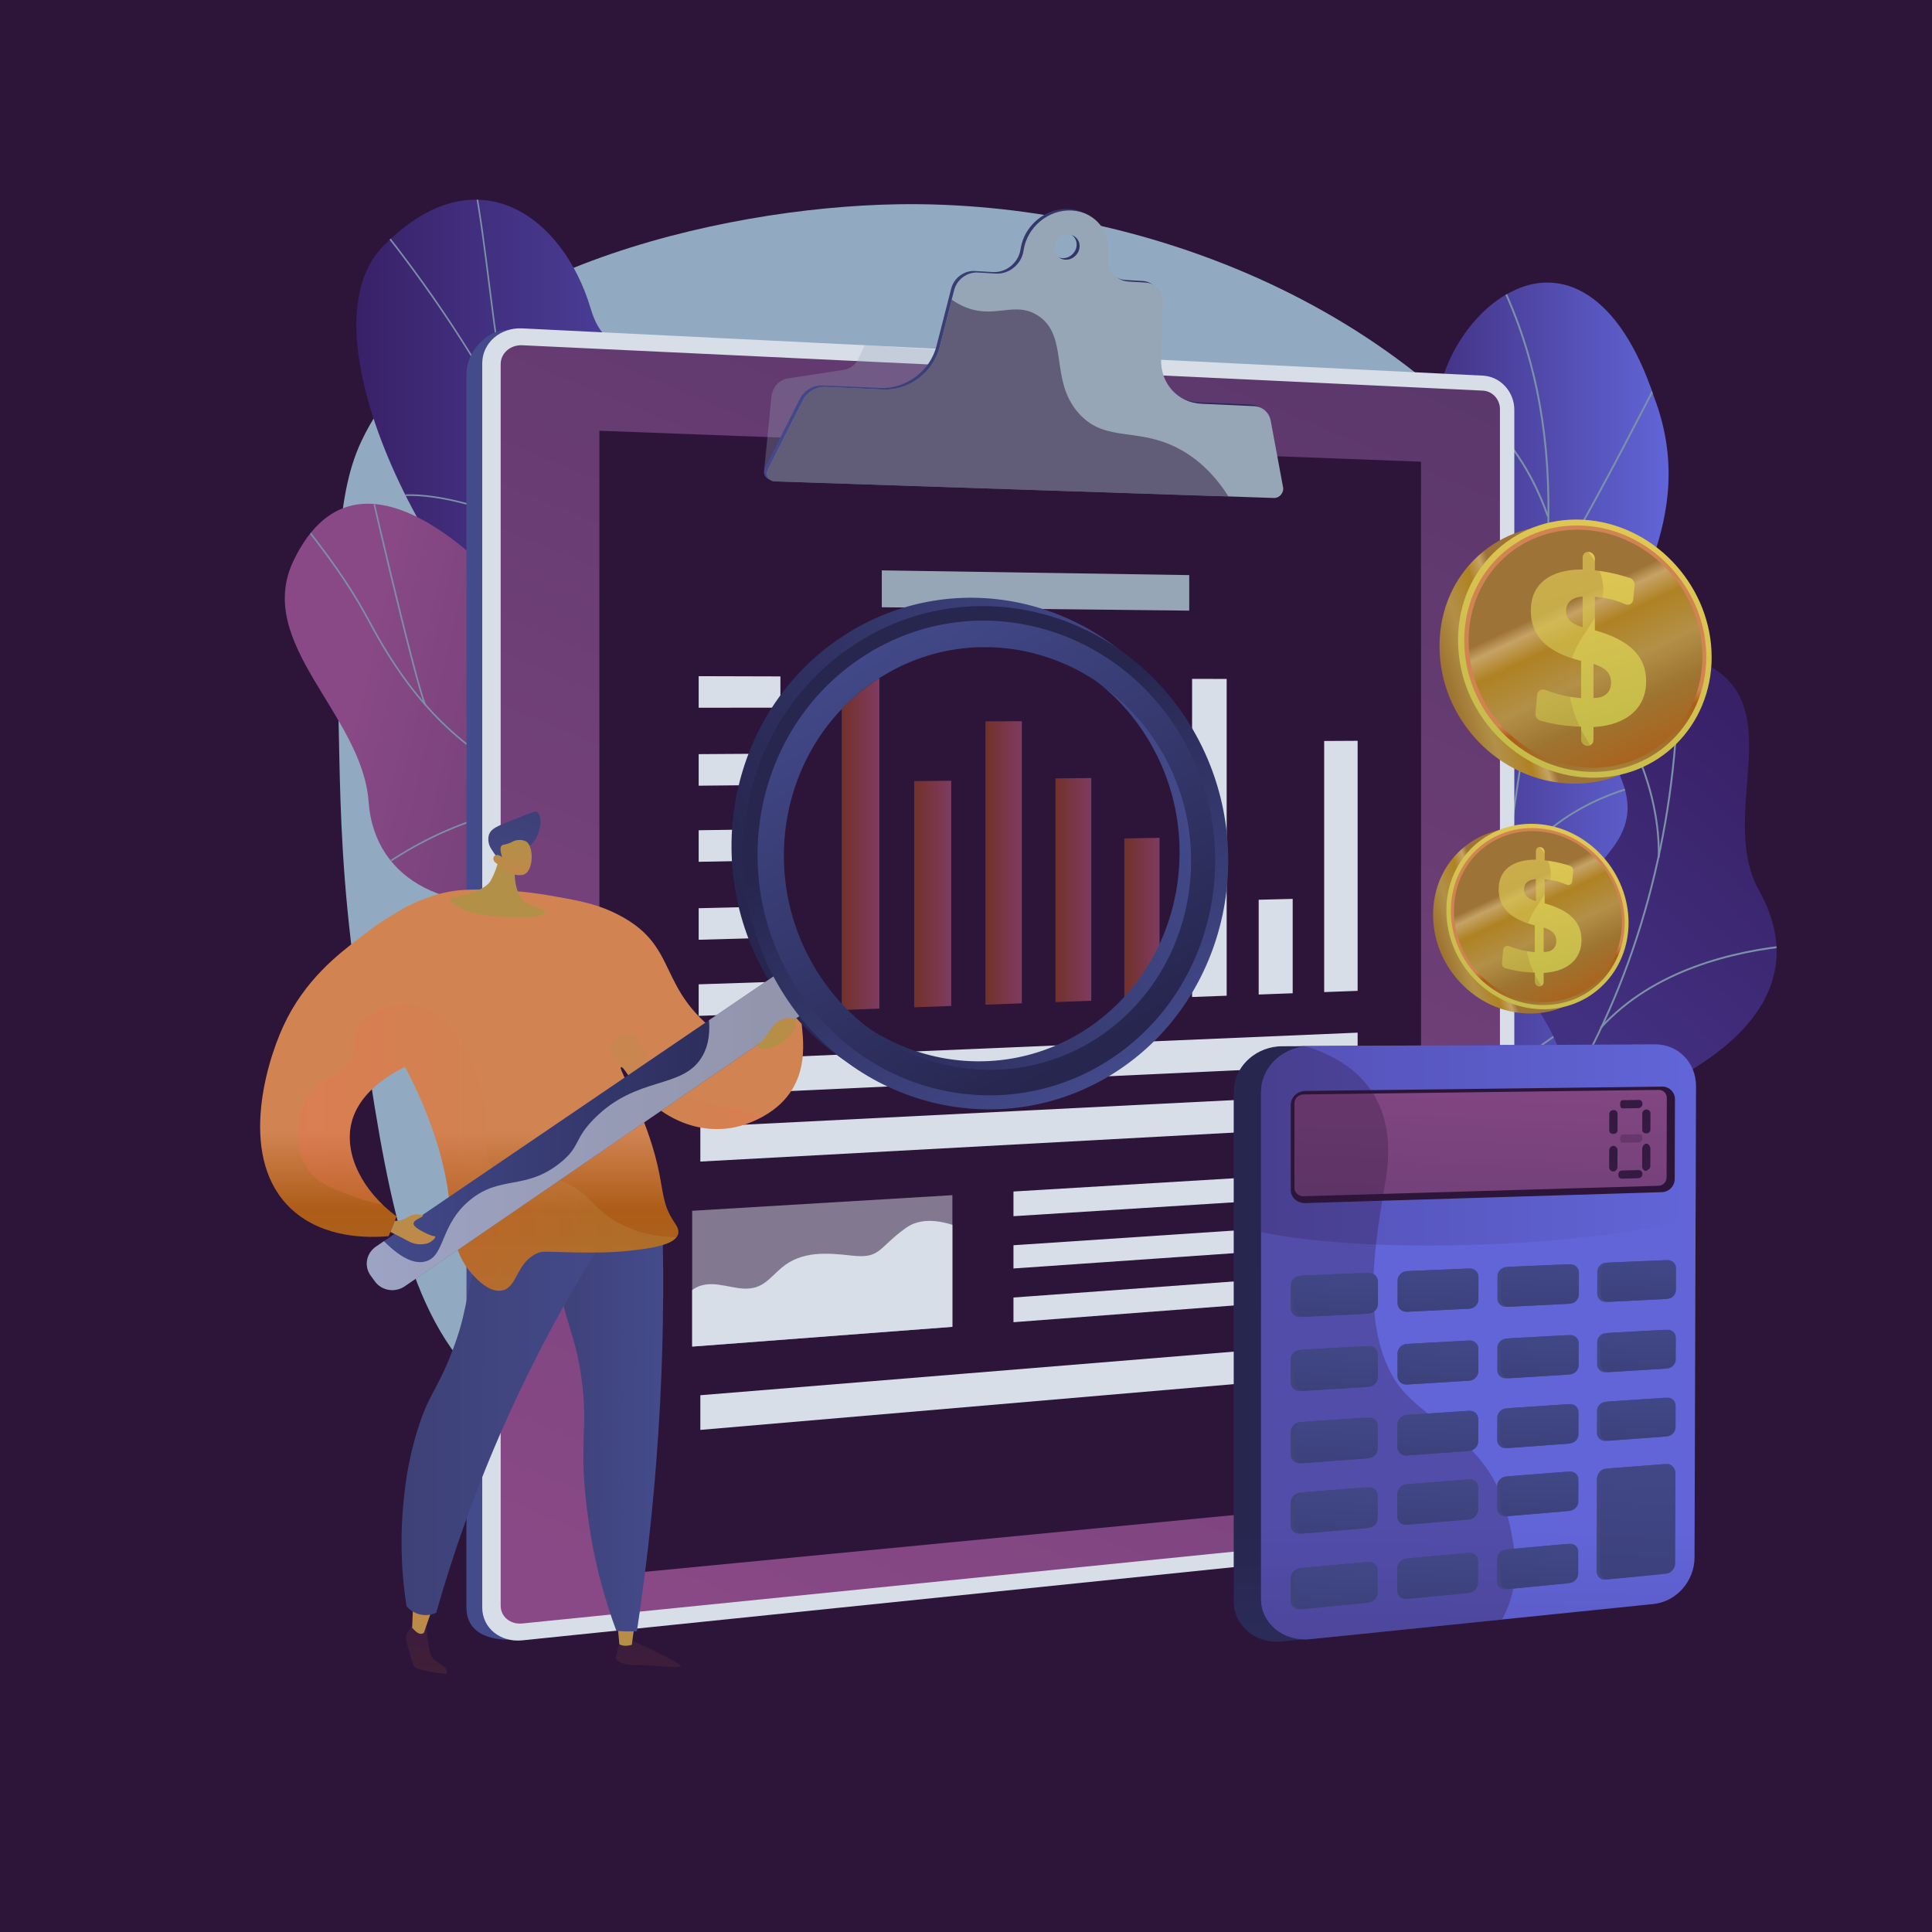 <svg xmlns="http://www.w3.org/2000/svg" xmlns:xlink="http://www.w3.org/1999/xlink" version="1.1" x="0px" y="0px" viewBox="0 0 3710 3710" style="enable-background:new 0 0 3710 3710;" xml:space="preserve">
<g id="Background">
	<g>
		<g>
			<rect style="fill:#2d153a;" width="3710" height="3710"/>
		</g>
	</g>
</g>
<g id="Illustration">
	<g>
		<path style="fill:#92aac1;" d="M1722.82,392.276c-343.705,5.836-875.482,131.451-1028.548,454.261    c-53.46,112.745-49.84,278.494-42.603,609.991c2.128,97.435,5.655,239.45,30.43,415.658    c51.466,366.04,86.501,615.226,219.099,760.323c332.25,363.569,1532.418,353.063,2044.924-301.48    c279.575-357.058,322.584-864.984,66.947-1284.76C2731.617,584.103,2182.959,384.463,1722.82,392.276z"/>
		<g>
			<g>
				<g>
					<g>
						<linearGradient id="SVGID_1_" gradientUnits="userSpaceOnUse" x1="684.372" y1="1080.627" x2="1862.192" y2="1080.627" fill="#000000">
							<stop offset="0" style="stop-color:#392168" fill="#000000"/>
							<stop offset="0.996" style="stop-color:#6165D7" fill="#000000"/>
						</linearGradient>
						<path style="fill:url(#SVGID_1_);" d="M1407.508,1666.537c6.815,39.389,7.99,72.535,12.856,111.325        c142.822-89.232,296.863-149.069,441.828-239.274c-187.215-115.76-318.126-140.045-377.74-388.207        c-27.976-116.458-48.991-354.182-143.764-430.906c-107.974-87.411-173.046-14.776-206.603-127.515        c-52.449-176.209-219.556-301.651-398.554-118.886c-176.664,180.382,144.595,751.632,350.842,842.889        C1246.313,1428.784,1371.926,1460.86,1407.508,1666.537z"/>
						<g>
							<defs fill="#000000">
								<path id="SVGID_00000031894297224061980880000014555839916637911194_" d="M1479.229,1131.025          c-10.349-43.776-48.915-358.485-139.626-416.198c-103.345-65.75-173.02-15.965-205.891-124.878          c-51.376-170.227-219.298-301.042-398.29-117.293c-176.657,181.352,145.396,752.735,350.256,842.162          c168.285,127.965,274.519,123.657,326.99,362.947C1449.423,1845.376,1518.141,1295.616,1479.229,1131.025z" fill="#000000"/>
							</defs>
							<clipPath id="SVGID_00000024701399347269860430000004270665988427072403_" fill="#000000">
								<use xlink:href="#SVGID_00000031894297224061980880000014555839916637911194_" style="overflow:visible;" fill="#000000"/>
							</clipPath>
							<g style="clip-path:url(#SVGID_00000024701399347269860430000004270665988427072403_);">
								<path style="fill:#7a91a8;" d="M1639.545,1636.55c-40.136-47.433-84.485-92.285-127.373-135.656l-16.238-16.437          c-34.432-34.902-64.607-66.738-91.229-94.825c-14.974-15.8-29.119-30.725-42.95-45.078          c-42.267-43.869-71.934-74.496-86.699-89.735c-4.985-5.149-8.273-8.539-9.772-10.096          c-115.892-120.365-229.112-326.588-289.937-437.376c-6.593-12.009-12.488-22.746-17.602-31.937          c-87.82-157.793-198.11-311.475-327.802-456.771l2.268-2.028c129.841,145.467,240.26,299.333,328.189,457.322          c5.12,9.194,11.016,19.935,17.613,31.951c60.758,110.666,173.85,316.659,289.464,436.728          c1.498,1.557,4.782,4.947,9.764,10.089c14.766,15.242,44.437,45.872,86.704,89.742c13.84,14.368,27.99,29.293,42.969,45.096          c26.612,28.08,56.776,59.902,91.186,94.786l16.237,16.434c42.929,43.413,87.32,88.303,127.532,135.827L1639.545,1636.55z"/>
								<path style="fill:#7a91a8;" d="M1423.476,1415.705c-72.793-83.175-124.792-210.208-150.374-367.371          c-21.309-130.915-23.042-278.573-4.754-405.108l3.01,0.432c-18.247,126.243-16.517,273.563,4.745,404.189          c25.49,156.601,77.242,283.112,149.661,365.859L1423.476,1415.705z"/>
								<path style="fill:#7a91a8;" d="M984.958,825.194c-23.659-92.609-35.75-188.761-47.442-281.747          c-8.003-63.647-16.279-129.465-28.195-193.614l2.989-0.557c11.932,64.24,20.214,130.099,28.223,193.796          c11.68,92.891,23.758,188.946,47.369,281.37L984.958,825.194z"/>
								<path style="fill:#7a91a8;" d="M1144.372,1091.051c-103.723-83.22-280.355-147.578-377.976-137.795l-0.303-3.024          c98.279-9.912,275.943,54.812,380.181,138.45L1144.372,1091.051z"/>
							</g>
						</g>
					</g>
					<g>
						
							<linearGradient id="SVGID_00000131331711598362985090000010938897056546370192_" gradientUnits="userSpaceOnUse" x1="1386.194" y1="447.554" x2="2150.852" y2="1706.378" gradientTransform="matrix(0.313 0.95 0.95 -0.313 -189.274 155.218)" fill="#000000">
							<stop offset="0.004" style="stop-color:#894986" fill="#000000"/>
							<stop offset="1" style="stop-color:#352956" fill="#000000"/>
						</linearGradient>
						<path style="fill:url(#SVGID_00000131331711598362985090000010938897056546370192_);" d="M1105.873,1292.857        c116.927,168.488,206.372,82.869,325.341-21.447c51.101,184.047,107.634,361.372,165.629,541.13        c-80.659,68.634-139.711,116.294-237.536,32.85c-110.638-94.374-171.357-152.504-328.154-119.917        s-311.633-26.266-323.32-185.95c-12.297-168.041-220.667-303.882-144.063-463.124        C697.247,798.928,984.116,1117.409,1105.873,1292.857z"/>
						<g>
							<defs fill="#000000">
								<path id="SVGID_00000130641705992234591390000011413826331239326860_" d="M1651.128,1750.024          c-78.296,93.997-166.228,200.662-293.099,93.989c-105.618-88.803-171.742-153.154-327.2-118.851          s-311.808-27.101-323.061-185.567c-11.841-166.76-220.962-306.034-143.942-463.099          c134.203-273.677,418.725,33.903,542.863,219.343c124.138,185.44,213.127,41.052,339.125-21.718          C1617.83,1188.425,1714.388,1674.078,1651.128,1750.024z" fill="#000000"/>
							</defs>
							<clipPath id="SVGID_00000018936401239616570850000000821670523004478131_" fill="#000000">
								<use xlink:href="#SVGID_00000130641705992234591390000011413826331239326860_" style="overflow:visible;" fill="#000000"/>
							</clipPath>
							<g style="clip-path:url(#SVGID_00000018936401239616570850000000821670523004478131_);">
								<path style="fill:#7a91a8;" d="M1488.974,1596.356c-172.716-7.881-316.413-19.248-462.112-86.436          c-139.44-64.299-234.164-157.448-316.732-311.464c-42.8-79.834-82.502-132.211-138.189-203.007l2.39-1.881          c55.784,70.922,95.562,123.4,138.478,203.453c82.232,153.386,176.535,246.141,315.324,310.141          c145.2,66.954,288.6,78.294,460.98,86.157L1488.974,1596.356z"/>
								<path style="fill:#7a91a8;" d="M1406.59,1903.469l-2.923-0.836c15.648-54.697,37.104-102.922,65.597-147.432          c14.573-22.764,31.585-41.263,52.644-62.038l2.136,2.167c-20.914,20.628-37.797,38.981-52.219,61.508          C1443.493,1801.098,1422.154,1849.061,1406.59,1903.469z"/>
								<path style="fill:#7a91a8;" d="M725.152,1672.106l-1.766-2.473c123.334-88.153,263.488-133.273,394.664-127.044          l-0.143,3.038C987.424,1539.419,847.934,1584.347,725.152,1672.106z"/>
								<path style="fill:#7a91a8;" d="M815.859,1355.12c-7.712-13.347-39.593-138.739-66.856-251.642          c-27.375-113.359-55.354-235.752-54.793-244.344l3.034,0.195c-0.479,7.316,24.067,116.523,54.713,243.434          c27.214,112.697,58.984,237.769,66.534,250.838L815.859,1355.12z"/>
							</g>
						</g>
					</g>
				</g>
			</g>
		</g>
		<g>
			<g>
				
					<linearGradient id="SVGID_00000012458485128655440550000005118980534308491419_" gradientUnits="userSpaceOnUse" x1="-2087.293" y1="-213.109" x2="-1637.091" y2="2664.977" gradientTransform="matrix(-0.833 -0.554 -0.554 0.833 1619.214 530.47)" fill="#000000">
					<stop offset="0" style="stop-color:#392168" fill="#000000"/>
					<stop offset="0.996" style="stop-color:#6165D7" fill="#000000"/>
				</linearGradient>
				<path style="fill:url(#SVGID_00000012458485128655440550000005118980534308491419_);" d="M2631.292,2723.169      c-16.426-1.322-50.994-18.679-58.14-26.919c-47.554-54.835-143.258-151.718-142.442-228.444      c0.139-13.104,57.949-28.052,65.554-40.44c34.545-18.477,47.674-22.744,71.886-56.442      c71.48-99.487-110.764-271.024,88.125-344.008c145.683-53.46,273.077-8.531,246.084-237.393s134.906-656.092,385.111-507.613      c143.594,85.213,11.752,287.303,90.304,427.882c74.645,133.587,22.061,249.067-119.378,338.224      c-141.438,89.157-60.718,148.556-12.183,276.586c58.3,153.792-180.71,193.074-292.602,201.797      C2863.507,2533.424,2638.811,2612.1,2631.292,2723.169z"/>
				<g>
					<defs fill="#000000">
						<path id="SVGID_00000085940277982749706620000011150518446198594488_" d="M2392.785,2449.821        c40.141,105.924,76.624,215.363,116.472,322.25c64.601,2.111,140.643,3.021,151.064-76.783        c14.488-110.952,203.406-162.562,293.472-169.101c111.474-8.094,350.8-47.98,292.429-201.615        c-48.593-127.9-129.249-187.439,12.184-276.566c141.433-89.127,193.987-204.618,119.368-338.223        c-78.525-140.598,53.283-342.589-90.304-427.877c-250.193-148.61-412.153,278.995-385.08,507.524        s-100.708,184.991-246.035,237.23c-198.403,71.318-17.967,248.95-87.717,342.149        C2513.957,2441.872,2467.566,2431.249,2392.785,2449.821z" fill="#000000"/>
					</defs>
					<clipPath id="SVGID_00000067216388223129734600000008213178858589818531_" fill="#000000">
						<use xlink:href="#SVGID_00000085940277982749706620000011150518446198594488_" style="overflow:visible;" fill="#000000"/>
					</clipPath>
					<g style="clip-path:url(#SVGID_00000067216388223129734600000008213178858589818531_);">
						<path style="fill:#7a91a8;" d="M2504.305,2588.551l-1.714-3.129c237.78-130.42,429.192-330.156,553.543-577.624        c118.322-235.463,174.761-509.507,163.217-792.497l3.564-0.146c11.57,283.597-45,558.243-163.594,794.246        C2934.644,2257.517,2742.722,2457.782,2504.305,2588.551z"/>
						<path style="fill:#7a91a8;" d="M2755.258,2408.192l-1.188-3.365c146.375-51.771,381.729-61.86,524.646-22.492l-0.948,3.442        C3135.447,2346.569,2901.049,2356.62,2755.258,2408.192z"/>
						<path style="fill:#7a91a8;" d="M2596.627,2536.526l-2.515-2.53c57-56.669,83.161-139.979,77.756-247.615        c-3.963-78.924-24.492-168.851-61.017-267.285l3.344-1.24c36.651,98.776,57.255,189.058,61.237,268.344        C2680.888,2394.891,2654.374,2479.111,2596.627,2536.526z"/>
						<path style="fill:#7a91a8;" d="M3074.846,1975.255l-2.641-2.397c101.967-112.366,257.354-148.606,369.752-159.221l0.334,3.554        C3330.523,1827.743,3176.047,1863.735,3074.846,1975.255z"/>
						<path style="fill:#7a91a8;" d="M3187.065,1646.542l-3.567-0.084c1.771-73.343-17.202-221.221-164.167-387.595l2.672-2.362        C3169.776,1423.788,3188.848,1572.679,3187.065,1646.542z"/>
					</g>
				</g>
			</g>
		</g>
		<g>
			<g>
				<defs fill="#000000">
					<path id="SVGID_00000082359291820670873720000007311350479465325743_" d="M2926.088,2294.827       c-78.51,2.196-157.253,2.618-236.163,1.263c-1.044,1.341-55.366-160.606,8.321-261.735       c126.555-196.472-5.354-329.66-51.172-414.264c-70.324-118.297-72.769-276.671,71.896-272.35       c140.365,0.948,111.789-282.659,50.41-494.227c-38.483-101.459,38.182-246.241,131.911-292.722       c95.239-49.984,207.539-1.668,275.174,202.161c89.297,234.072-61.841,411.252-105.967,544.23       c-43.466,130.567,123.356,200.709,21.298,327.564c-84.964,111.711-200.98,201.672-133.476,311.377       C3026.871,2054.267,3032.116,2151.609,2926.088,2294.827z" fill="#000000"/>
				</defs>
				<clipPath id="SVGID_00000075161567118548907420000014149221566439648154_" fill="#000000">
					<use xlink:href="#SVGID_00000082359291820670873720000007311350479465325743_" style="overflow:visible;" fill="#000000"/>
				</clipPath>
				
					<linearGradient id="SVGID_00000183230396951416060240000013596092878813827218_" gradientUnits="userSpaceOnUse" x1="2600.744" y1="1419.722" x2="3204.19" y2="1419.722" fill="#000000">
					<stop offset="0" style="stop-color:#392168" fill="#000000"/>
					<stop offset="0.996" style="stop-color:#6165D7" fill="#000000"/>
				</linearGradient>
				
					<path style="clip-path:url(#SVGID_00000075161567118548907420000014149221566439648154_);fill:url(#SVGID_00000183230396951416060240000013596092878813827218_);" d="      M2926.088,2294.827c-78.51,2.196-157.253,2.618-236.163,1.263c-1.044,1.341-55.366-160.606,8.321-261.735      c126.555-196.472-5.354-329.66-51.172-414.264c-69.825-118.288-68.909-259.828,59.636-284.51      c142.08-30.173,126.413-271.363,62.67-482.067c-38.483-101.459,38.182-246.241,131.911-292.722      c95.239-49.984,207.539-1.668,275.174,202.161c89.297,234.072-61.841,411.252-105.967,544.23      c-43.466,130.567,123.356,200.709,21.298,327.564c-84.964,111.711-200.98,201.672-133.476,311.377      C3026.871,2054.267,3032.116,2151.609,2926.088,2294.827z"/>
				<g style="clip-path:url(#SVGID_00000075161567118548907420000014149221566439648154_);">
					<path style="fill:#7a91a8;" d="M2822.159,2323.227c-0.282-1.474,11.34-364.336,77.595-727.157       c7.719-58.206,16.864-117.153,25.708-174.164c23.68-152.647,48.167-310.492,46.162-463.011       c-2.24-170.464-38.055-318.056-109.492-451.204l3.143-1.686c71.714,133.663,107.67,281.792,109.917,452.845       c2.009,152.814-22.501,310.809-46.203,463.603c-8.841,56.99-17.982,115.92-25.711,174.171       c-66.278,362.96-77.761,723.945-77.595,726.052L2822.159,2323.227z"/>
					<path style="fill:#7a91a8;" d="M2968.42,1127.576l-3.024-1.888c68.65-109.778,147.914-262.578,190.496-344.666       c34.315-66.149,34.576-66.156,36.6-66.194l0.07,3.568l-0.035-1.784l1.022,1.418c-2.022,2.045-16.35,29.666-34.491,64.633       C3116.455,864.799,3037.147,1017.68,2968.42,1127.576z"/>
					<path style="fill:#7a91a8;" d="M2970.99,992.986c-36.691-105.388-93.884-168.931-135.402-203.676       c-45.374-37.974-84.004-51.799-88.047-51.799c-0.019,0-0.037,0-0.054,0l-0.047-1.324l-1.59-1.662       c0.829-0.787,2.061-0.683,4.048-0.206c31.082,7.48,160.266,73.106,224.461,257.495L2970.99,992.986z"/>
					<path style="fill:#7a91a8;" d="M2863.814,1831.753c-5.729-103.158-48.381-207.71-126.771-310.754       c-40.887-53.746-89.956-104.81-145.843-151.78c-4.059-3.411-5.487-4.62-5.985-5.208l2.729-2.299       c0.364,0.418,2.768,2.439,5.55,4.776c56.091,47.137,105.341,98.396,146.388,152.351       c78.828,103.622,121.724,208.836,127.491,312.719L2863.814,1831.753z"/>
					<path style="fill:#7a91a8;" d="M2883.145,1719.16l-3.313-1.324c65.656-164.242,256.962-208.588,259.309-208.588       c0.004,0,0.007,0,0.007,0l1.601,1.418l-0.901,1.937l-0.845-1.55l0.162,1.745c-0.396,0.056-48.531,10.671-105.458,42.869       C2983.479,1584.079,2916.585,1635.505,2883.145,1719.16z M3138.14,1509.468l0.852,1.564L3138.14,1509.468z"/>
					<path style="fill:#7a91a8;" d="M2824.889,2263.82c-6.113-44.256-35.013-116.457-137.982-209.093       c-5.658-5.09-5.658-5.09-5.689-6.073l1.784-0.056l1.482-0.962c0.329,0.408,2.406,2.275,4.81,4.435       c103.77,93.362,132.935,166.416,139.128,211.26L2824.889,2263.82z"/>
					<path style="fill:#7a91a8;" d="M2833.287,2177.067l-3.547-0.383c3.822-35.212,30.491-107.569,166.163-196.565       c1.873-1.226,3.078-2.014,3.5-2.334l2.156,2.843c-0.446,0.338-1.719,1.178-3.7,2.477       C2863.414,2071.292,2837.041,2142.482,2833.287,2177.067z"/>
				</g>
			</g>
		</g>
		<g>
			
				<linearGradient id="SVGID_00000159452194550485526980000006614760152744927408_" gradientUnits="userSpaceOnUse" x1="895.755" y1="1891.154" x2="2877.641" y2="1891.154" fill="#000000">
				<stop offset="0" style="stop-color:#444B8C" fill="#000000"/>
				<stop offset="0.996" style="stop-color:#26264F" fill="#000000"/>
			</linearGradient>
			<path style="fill:url(#SVGID_00000159452194550485526980000006614760152744927408_);" d="M2817.417,740.167L976.329,633.66     c-42.403-2.07-80.574,44.203-80.574,83.057v2370.74c0,53.884,55.042,64.73,97.445,60.399l1824.217-186.303     c33.322-3.403,60.224-33.896,60.224-68.122V805.078C2877.641,770.852,2850.739,741.793,2817.417,740.167z"/>
			<path style="fill:#D8DEE8;" d="M2847.697,721.335l-1844.724-90.749c-42.403-2.086-76.937,27.959-76.937,67.116v2389.262     c0,39.157,34.534,67.346,76.937,62.982l1844.724-189.869c33.322-3.43,60.224-34.162,60.224-68.655V786.753     C2907.921,752.261,2881.019,722.974,2847.697,721.335z"/>
			
				<linearGradient id="SVGID_00000090252991682501734410000017197890168714623897_" gradientUnits="userSpaceOnUse" x1="1361.327" y1="3147.548" x2="3283.64" y2="-1492.523" fill="#000000">
				<stop offset="0.004" style="stop-color:#894986" fill="#000000"/>
				<stop offset="1" style="stop-color:#352956" fill="#000000"/>
			</linearGradient>
			<path style="fill:url(#SVGID_00000090252991682501734410000017197890168714623897_);" d="M1002.973,3117.546     c-22.872,2.309-41.526-12.974-41.526-34.075V699.294c0-21.101,18.654-37.387,41.526-36.306l1844.724,87.14     c18.013,0.851,32.636,16.725,32.636,35.386v2108.631c0,18.662-14.623,35.322-32.636,37.14L1002.973,3117.546z"/>
			<polygon style="fill:#2d153a;" points="2728.802,2874.739 1151.001,3026.758 1151.001,827.15 2728.802,886.573    "/>
			<path style="opacity:0.3;fill:#97A6B7;" d="M2097.729,897.338l-630.575,7.888l14.144-142.207     c1.067-18.477,14.426-33.646,32.012-36.348l106.792-16.411c12.573-1.932,23.401-10.242,28.896-22.175l11.58-25.148     l279.325,17.248L2097.729,897.338z"/>
			
				<linearGradient id="SVGID_00000053519853204739479920000016510640195362001339_" gradientUnits="userSpaceOnUse" x1="1467.154" y1="677.228" x2="2458.468" y2="677.228" fill="#000000">
				<stop offset="0" style="stop-color:#444B8C" fill="#000000"/>
				<stop offset="0.996" style="stop-color:#26264F" fill="#000000"/>
			</linearGradient>
			<path style="fill:url(#SVGID_00000053519853204739479920000016510640195362001339_);" d="M2434.461,805.08     c-2.991-16.089-15.882-27.382-32.124-28.11l-100.76-4.516c-45.733-2.05-79.259-39.204-77.581-86.262l3.888-109.052     c0.719-20.168-13.683-36.328-33.478-37.51l-33.104-1.977c-25.244-1.508-42.051-23.761-38.51-49.494     c6.188-44.969-24.623-83.777-69.278-86.82c-45.005-3.067-87.009,31.316-93.709,76.861c-0.996,6.768-3.282,13.455-7.002,19.423     c-10.399,16.682-28.621,25.866-46.467,24.8l-34.149-2.039c-20.691-1.236-40.354,13.287-45.595,33.721l-28.394,110.694     c-12.28,47.873-58.601,82.467-107.787,80.263l-110.529-4.954c-18.102-0.811-35.867,9.739-44.204,26.281l-66.604,132.162     c-5.455,10.824,1.262,22.516,13.15,22.911l958.517,31.837c10.491,0.349,19.393-10.112,17.46-20.507L2434.461,805.08z      M2039.928,495.723c-13.203-0.818-22.365-12.296-20.445-25.635c1.921-13.339,14.191-23.455,27.388-22.595     c13.174,0.858,22.285,12.332,20.371,25.631C2065.327,486.42,2053.108,496.539,2039.928,495.723z"/>
			<path style="fill:#97A6B7;" d="M2440.139,808.036c-2.991-16.089-15.882-27.382-32.124-28.11l-100.76-4.516     c-45.733-2.05-79.259-39.204-77.581-86.262l3.889-109.052c0.719-20.168-13.683-36.328-33.478-37.51l-33.104-1.977     c-25.244-1.508-42.051-23.761-38.51-49.493c6.188-44.97-24.624-83.777-69.278-86.82c-45.005-3.067-87.009,31.316-93.709,76.861     c-0.996,6.768-3.282,13.455-7.002,19.423c-10.399,16.682-28.621,25.866-46.467,24.8l-34.149-2.04     c-20.692-1.236-40.354,13.287-45.595,33.721l-28.393,110.694c-12.28,47.873-58.601,82.468-107.787,80.263l-110.529-4.954     c-18.102-0.811-35.867,9.739-44.204,26.281l-66.604,132.162c-5.455,10.824,1.262,22.516,13.15,22.911l958.516,31.837     c10.491,0.348,19.393-10.112,17.46-20.507L2440.139,808.036z M2045.605,498.679c-13.203-0.818-22.365-12.296-20.445-25.635     c1.92-13.339,14.191-23.455,27.388-22.595c13.175,0.858,22.286,12.332,20.371,25.631     C2071.005,489.377,2058.785,499.495,2045.605,498.679z"/>
			<g>
				<path style="opacity:0.5;fill:#2d153a;" d="M2276.101,868.769c-85.501-52.782-151.106-15.358-204.394-74.889      c-57.045-63.729-18.57-147.627-77.594-187.216c-37.787-25.346-71.496-2.991-115.445-9.852      c-16.091-2.512-33.266-8.909-51.111-21.377l-23.68,92.319c-12.28,47.874-58.601,82.466-107.787,80.264l-110.529-4.953      c-18.102-0.811-35.867,9.74-44.204,26.281l-66.604,132.162c-5.455,10.823,1.262,22.517,13.15,22.91l871.094,28.934      C2337.056,918.505,2309.8,889.571,2276.101,868.769z"/>
			</g>
			<g>
				<polygon style="fill:#97A6B7;" points="2283.668,1172.596 1693.305,1166.119 1693.305,1095.287 2283.668,1104.374     "/>
				<g>
					<g>
						
							<linearGradient id="SVGID_00000080906047129389667290000017983703660374414478_" gradientUnits="userSpaceOnUse" x1="1616.318" y1="1620.714" x2="1688.631" y2="1620.714" fill="#000000">
							<stop offset="0" style="stop-color:#72312a" fill="#000000"/>
							<stop offset="1" style="stop-color:#7f3b60" fill="#000000"/>
						</linearGradient>
						<polygon style="fill:url(#SVGID_00000080906047129389667290000017983703660374414478_);" points="1688.631,1936.816         1616.318,1939.501 1616.318,1301.926 1688.631,1302.105       "/>
						
							<linearGradient id="SVGID_00000085232726529431317090000017771882327944794797_" gradientUnits="userSpaceOnUse" x1="1755.54" y1="1716.79" x2="1826.611" y2="1716.79" fill="#000000">
							<stop offset="0" style="stop-color:#72312a" fill="#000000"/>
							<stop offset="1" style="stop-color:#7f3b60" fill="#000000"/>
						</linearGradient>
						<polygon style="fill:url(#SVGID_00000085232726529431317090000017771882327944794797_);" points="1826.611,1931.693         1755.54,1934.332 1755.54,1499.953 1826.611,1499.249       "/>
						
							<linearGradient id="SVGID_00000030470067403630920280000006188227493957812615_" gradientUnits="userSpaceOnUse" x1="1892.375" y1="1657.096" x2="1962.235" y2="1657.096" fill="#000000">
							<stop offset="0" style="stop-color:#72312a" fill="#000000"/>
							<stop offset="1" style="stop-color:#7f3b60" fill="#000000"/>
						</linearGradient>
						<polygon style="fill:url(#SVGID_00000030470067403630920280000006188227493957812615_);" points="1962.235,1926.658         1892.375,1929.251 1892.375,1385.131 1962.235,1384.94       "/>
						
							<linearGradient id="SVGID_00000145750830268887278600000011232049194085772957_" gradientUnits="userSpaceOnUse" x1="2026.883" y1="1709.148" x2="2095.562" y2="1709.148" fill="#000000">
							<stop offset="0" style="stop-color:#72312a" fill="#000000"/>
							<stop offset="1" style="stop-color:#7f3b60" fill="#000000"/>
						</linearGradient>
						<polygon style="fill:url(#SVGID_00000145750830268887278600000011232049194085772957_);" points="2095.562,1921.707         2026.883,1924.257 2026.883,1494.708 2095.562,1494.038       "/>
						
							<linearGradient id="SVGID_00000173122686924179304550000009288916953336919442_" gradientUnits="userSpaceOnUse" x1="2159.123" y1="1764.113" x2="2226.652" y2="1764.113" fill="#000000">
							<stop offset="0" style="stop-color:#72312a" fill="#000000"/>
							<stop offset="1" style="stop-color:#7f3b60" fill="#000000"/>
						</linearGradient>
						<polygon style="fill:url(#SVGID_00000173122686924179304550000009288916953336919442_);" points="2226.652,1916.84         2159.123,1919.347 2159.123,1610.042 2226.652,1608.878       "/>
						<polygon style="fill:#D8DEE8;" points="2355.558,1912.054 2289.152,1914.52 2289.152,1303.595 2355.558,1303.76       "/>
						<polygon style="fill:#D8DEE8;" points="2482.337,1907.347 2417.024,1909.772 2417.024,1727.765 2482.337,1726.117       "/>
						<polygon style="fill:#D8DEE8;" points="2607.039,1902.717 2542.794,1905.102 2542.794,1422.917 2607.039,1422.573       "/>
					</g>
					<polygon style="fill:#D8DEE8;" points="2607.039,2161.992 1344.858,2230.519 1344.858,2163.936 2607.039,2100.543      "/>
					<polygon style="fill:#D8DEE8;" points="2607.039,2044.438 1344.858,2103.143 1344.858,2036.56 2607.039,1982.99      "/>
					<polygon style="fill:#D8DEE8;" points="2607.039,2637.55 1344.858,2745.814 1344.858,2679.231 2607.039,2576.102      "/>
					<polygon style="opacity:0.5;fill:#D8DEE8;" points="1828.861,2295.076 1828.861,2547.914 1329.158,2585.856 1329.158,2325.064             "/>
					<path style="fill:#D8DEE8;" d="M1329.158,2477.308v108.547l499.702-37.942v-195.922c-28.559-9.074-62.903-12.922-89.118,5.866       c-54.945,39.411-47.94,59.72-105.246,53.159c-44.87-5.159-94.799-9.376-133.304,23.219       c-23.865,20.202-36.144,40.985-70.547,40.348C1398.261,2473.984,1360.527,2453.815,1329.158,2477.308z"/>
					<polygon style="fill:#D8DEE8;" points="2607.039,2293.795 1946.15,2335.443 1946.15,2288.037 2607.039,2248.376      "/>
					<polygon style="fill:#D8DEE8;" points="2607.039,2389.975 1946.15,2435.831 1946.15,2391.214 2607.039,2347.228      "/>
					<polygon style="fill:#D8DEE8;" points="2607.039,2488.827 1946.15,2539.008 1946.15,2491.602 2607.039,2443.408      "/>
					<polygon style="fill:#D8DEE8;" points="1498.616,1358.91 1341.645,1359.052 1341.645,1298.454 1498.616,1298.893      "/>
					<polygon style="fill:#D8DEE8;" points="1498.616,1507.186 1341.645,1508.765 1341.645,1448.167 1498.616,1447.169      "/>
					<polygon style="fill:#D8DEE8;" points="1498.616,1651.932 1341.645,1654.914 1341.645,1594.316 1498.616,1591.915      "/>
					<polygon style="fill:#D8DEE8;" points="1498.616,1800.208 1341.645,1804.627 1341.645,1744.029 1498.616,1740.191      "/>
					<polygon style="fill:#D8DEE8;" points="1498.616,1944.954 1341.645,1950.776 1341.645,1890.177 1498.616,1884.937      "/>
				</g>
			</g>
		</g>
		<g>
			
				<linearGradient id="SVGID_00000160167213727532681070000003146603005929458600_" gradientUnits="userSpaceOnUse" x1="2762.201" y1="4469.286" x2="2782.881" y2="2930.786" fill="#000000">
				<stop offset="0" style="stop-color:#444B8C" fill="#000000"/>
				<stop offset="0.996" style="stop-color:#26264F" fill="#000000"/>
			</linearGradient>
			<path style="fill:url(#SVGID_00000160167213727532681070000003146603005929458600_);" d="M3209.711,2086.614l-2.683,907.898     c-0.132,44.514-36.129,85.009-81.24,89.626l-663.741,67.944c-51.124,5.234-92.957-30.109-92.957-78.01v-977.234     c0-45.359,37.117-82.785,84.218-87.319c3.005-0.29,6.062-0.391,9.138-0.405l666.208-3.177     C3173.924,2005.722,3209.843,2041.787,3209.711,2086.614z"/>
			
				<linearGradient id="SVGID_00000011026611010912878910000007019309089266708357_" gradientUnits="userSpaceOnUse" x1="2812.056" y1="4460.176" x2="2832.663" y2="2927.093" fill="#000000">
				<stop offset="0" style="stop-color:#392168" fill="#000000"/>
				<stop offset="0.996" style="stop-color:#6165D7" fill="#000000"/>
			</linearGradient>
			<path style="fill:url(#SVGID_00000011026611010912878910000007019309089266708357_);" d="M3256.765,2085.95l-2.783,905.087     c-0.136,44.376-34.044,84.543-78.859,89.131l-659.202,67.483c-50.767,5.197-94.407-29.825-94.4-77.567l0.135-973.977     c0.006-45.207,37.907-82.513,84.687-87.03c2.985-0.289,7.061-0.394,10.116-0.408l661.67-3.155     C3223.102,2005.3,3256.903,2041.263,3256.765,2085.95z"/>
			<g style="opacity:0.3;">
				
					<linearGradient id="SVGID_00000014600739427686558350000011943443793056796041_" gradientUnits="userSpaceOnUse" x1="2421.623" y1="2172.534" x2="3256.77" y2="2172.534" fill="#000000">
					<stop offset="0" style="stop-color:#392168" fill="#000000"/>
					<stop offset="0.996" style="stop-color:#6165D7" fill="#000000"/>
				</linearGradient>
				<path style="fill:url(#SVGID_00000014600739427686558350000011943443793056796041_);" d="M3256.769,2084.664l-0.699,227.473      l-834.447,27.418l0.034-244.831c0.006-44.128,36.18-80.043,81.379-85.946c4.04-0.542,9.229-0.088,13.423-0.108l661.67-3.155      C3223.102,2005.3,3256.907,2039.977,3256.769,2084.664z"/>
				
					<linearGradient id="SVGID_00000135667004163542138370000000074374860264680842_" gradientUnits="userSpaceOnUse" x1="2421.619" y1="2302.493" x2="3256.285" y2="2302.493" fill="#000000">
					<stop offset="0" style="stop-color:#392168" fill="#000000"/>
					<stop offset="0.996" style="stop-color:#6165D7" fill="#000000"/>
				</linearGradient>
				<path style="fill:url(#SVGID_00000135667004163542138370000000074374860264680842_);" d="M3256.285,2242.225l-0.291,94.522      c-80.957,25.607-229.952,46.317-400.911,52.905c-75.51,2.91-148.502,2.812-214.472,0.079      c-87.848-3.642-162.025-11.944-218.991-23.69l0.014-101.73c21.437-5.272,41.136-10.167,64.511-14.781      c50.811-10.035,111.979-18.485,178.824-24.706c59.719-5.571,124.536-9.341,191.383-10.88      c86.023-1.981,165.896-0.042,234.545,4.991c5.34,0.38,10.668,0.8,15.867,1.221c16.417,1.346,32.187,2.872,47.177,4.58      c5.304,0.595,10.528,1.217,15.64,1.867c11.754,1.48,21.856,3.088,32.554,4.781      C3222.646,2234.626,3240.829,2238.249,3256.285,2242.225z"/>
			</g>
			<path style="fill:#2d153a;" d="M3215.914,2264.099c-0.04,13.524-11.052,24.823-24.628,25.238l-684.839,20.949     c-15.359,0.47-27.835-10.847-27.83-25.279l0.055-163.559c0.005-14.45,12.499-26.317,27.869-26.504l685.322-8.328     c13.585-0.165,24.541,10.679,24.501,24.219L3215.914,2264.099z"/>
			
				<linearGradient id="SVGID_00000110450670621843595180000004669490420193221802_" gradientUnits="userSpaceOnUse" x1="2852.824" y1="1966.914" x2="2796.317" y2="3255.245" fill="#000000">
				<stop offset="0.004" style="stop-color:#894986" fill="#000000"/>
				<stop offset="1" style="stop-color:#352956" fill="#000000"/>
			</linearGradient>
			<path style="fill:url(#SVGID_00000110450670621843595180000004669490420193221802_);" d="M3200.342,2261.118     c-0.025,8.554-6.997,15.693-15.586,15.946l-681.482,20.074c-9.701,0.286-17.575-6.867-17.572-15.977l0.059-162.806     c0.003-9.121,7.888-16.615,17.596-16.739l681.918-8.674c8.594-0.109,15.531,6.745,15.506,15.309L3200.342,2261.118z"/>
			<g>
				<g>
					<g>
						
							<linearGradient id="SVGID_00000065051706434668469370000002184915487405438365_" gradientUnits="userSpaceOnUse" x1="3100.207" y1="2109.845" x2="3089.124" y2="2362.52" fill="#000000">
							<stop offset="0" style="stop-color:#311944" fill="#000000"/>
							<stop offset="1" style="stop-color:#442035" fill="#000000"/>
						</linearGradient>
						<path style="fill:url(#SVGID_00000065051706434668469370000002184915487405438365_);" d="M3106.146,2170.413        c-0.011,4.242-3.495,7.024-7.785,7.094l-0.359,0.006c-4.294,0.07-7.768-2.539-7.758-6.787l0.079-31.55        c0.011-4.249,3.503-7.458,7.797-7.531l0.359-0.006c4.291-0.073,7.758,3.027,7.747,7.27L3106.146,2170.413z"/>
						
							<linearGradient id="SVGID_00000138567786074721541960000016110491438269408919_" gradientUnits="userSpaceOnUse" x1="3163.454" y1="2108.749" x2="3152.361" y2="2361.681" fill="#000000">
							<stop offset="0" style="stop-color:#311944" fill="#000000"/>
							<stop offset="1" style="stop-color:#442035" fill="#000000"/>
						</linearGradient>
						<path style="fill:url(#SVGID_00000138567786074721541960000016110491438269408919_);" d="M3169.299,2169.301        c-0.011,4.218-3.457,7.111-7.698,7.179l-0.355,0.006c-4.245,0.069-7.679-2.652-7.667-6.876l0.086-31.461        c0.011-4.225,3.465-7.507,7.71-7.579l0.355-0.006c4.242-0.072,7.669,3.102,7.657,7.321L3169.299,2169.301z"/>
					</g>
					<g>
						
							<linearGradient id="SVGID_00000170247506812194216000000014082503836277917593_" gradientUnits="userSpaceOnUse" x1="3100.161" y1="2177.104" x2="3088.291" y2="2447.74" fill="#000000">
							<stop offset="0" style="stop-color:#311944" fill="#000000"/>
							<stop offset="1" style="stop-color:#442035" fill="#000000"/>
						</linearGradient>
						<path style="fill:url(#SVGID_00000170247506812194216000000014082503836277917593_);" d="M3105.97,2240.999        c-0.011,4.24-3.494,8.522-7.783,8.586l-0.359,0.005c-4.292,0.064-7.766-3.935-7.756-8.181l0.079-32.46        c0.01-4.247,3.502-8.434,7.795-8.502l0.359-0.006c4.29-0.068,7.756,3.903,7.745,8.144L3105.97,2240.999z"/>
						
							<linearGradient id="SVGID_00000031929503201117867320000017841879342786299834_" gradientUnits="userSpaceOnUse" x1="3163.562" y1="2171.25" x2="3150.889" y2="2460.188" fill="#000000">
							<stop offset="0" style="stop-color:#311944" fill="#000000"/>
							<stop offset="1" style="stop-color:#442035" fill="#000000"/>
						</linearGradient>
						<path style="fill:url(#SVGID_00000031929503201117867320000017841879342786299834_);" d="M3169.109,2239.728        c-0.012,4.216-3.456,5.563-7.697,8.906l-0.354,0.005c-4.244,0.064-7.677-4.284-7.666-8.506l0.086-33.896        c0.011-4.223,3.464-10.006,7.708-10.073l0.355-0.006c4.241-0.067,7.667,5.502,7.655,9.719L3169.109,2239.728z"/>
					</g>
				</g>
				<g>
					
						<linearGradient id="SVGID_00000060746269596602109140000008475764888713855668_" gradientUnits="userSpaceOnUse" x1="5977.035" y1="-5413.222" x2="5966.705" y2="-5177.701" gradientTransform="matrix(0 1 -1 0 -2239 -3789)" fill="#000000">
						<stop offset="0" style="stop-color:#311944" fill="#000000"/>
						<stop offset="1" style="stop-color:#442035" fill="#000000"/>
					</linearGradient>
					<path style="opacity:0.3;fill:url(#SVGID_00000060746269596602109140000008475764888713855668_);" d="M3153.943,2185.821       c0,4.223-3.67,7.749-7.923,7.841l-29.563,0.698c-4.281,0.093-5.325-3.269-5.325-7.511v-0.355c0-4.242,0.98-7.739,5.262-7.826       l30.926-0.672c4.253-0.087,6.623,3.247,6.623,7.471V2185.821z"/>
					<g>
						
							<linearGradient id="SVGID_00000039855799175755035340000017524272718563826845_" gradientUnits="userSpaceOnUse" x1="5911.155" y1="-5413.234" x2="5900.822" y2="-5177.65" gradientTransform="matrix(0 1 -1 0 -2239 -3789)" fill="#000000">
							<stop offset="0" style="stop-color:#311944" fill="#000000"/>
							<stop offset="1" style="stop-color:#442035" fill="#000000"/>
						</linearGradient>
						<path style="fill:url(#SVGID_00000039855799175755035340000017524272718563826845_);" d="M3153.943,2120.087        c0,4.225-3.581,7.73-7.835,7.797l-29.609,0.504c-4.282,0.068-5.366-3.32-5.366-7.564v-0.355c0-4.244,1.065-7.719,5.347-7.781        l30.885-0.478c4.254-0.061,6.578,3.298,6.578,7.523V2120.087z"/>
						
							<linearGradient id="SVGID_00000003810133065428139090000015629746438375865997_" gradientUnits="userSpaceOnUse" x1="6046.145" y1="-5414.895" x2="6034.96" y2="-5159.895" gradientTransform="matrix(0 1 -1 0 -2239 -3789)" fill="#000000">
							<stop offset="0" style="stop-color:#311944" fill="#000000"/>
							<stop offset="1" style="stop-color:#442035" fill="#000000"/>
						</linearGradient>
						<path style="fill:url(#SVGID_00000003810133065428139090000015629746438375865997_);" d="M3153.943,2254.654        c0,4.221-3.762,7.767-8.014,7.887l-31.3,0.888c-4.28,0.12-7.064-3.227-7.064-7.467v-0.354c0-4.24,2.674-7.747,6.954-7.861        l31.857-0.868c4.252-0.113,7.566,3.201,7.566,7.422V2254.654z"/>
					</g>
				</g>
			</g>
			<path style="opacity:0.3;fill:#2d153a;" d="M2906.158,3048.984c-2.707,15.142-7.17,30.46-13.868,44.95     c-2.381,5.147-5.077,10.521-8.032,16.01l-368.336,37.707c-50.767,5.197-94.407-29.825-94.4-77.567l0.135-975.361     c0.006-44.128,36.181-80.786,81.379-86.686c1.098,0.311,2.729,0.647,3.84,0.985c47.541,14.38,99.332,41.2,130.255,91.379     c19.317,31.31,30.797,71.832,28.227,124.413c-0.654,13.596-2.183,28.014-4.816,43.304c-1.532,8.885-3.061,17.962-4.622,27.218     c-1.949,11.558-3.868,23.376-5.732,35.398c-2.971,19.244-5.706,38.987-7.908,58.934c-2.102,19.121-3.7,38.442-4.503,57.705     c-0.146,3.719-0.276,7.451-0.365,11.168c-0.311,12.046-0.277,24.035,0.169,35.922c0.292,8.141,0.786,16.217,1.478,24.228     c3.926,45.071,14.53,87.945,35.777,125.133c16.056,28.086,40.215,49.458,65.574,69.189c6.689,5.196,13.453,10.285,20.182,15.357     c23.069,17.379,45.043,35.437,64.594,55.72c0.482,0.497,0.964,1.006,1.433,1.504c9.457,9.934,18.333,20.41,26.479,31.614     c9.05,12.44,16.632,25.61,22.986,39.36c2.452,5.28,4.711,10.666,6.806,16.115c3.616,9.353,6.724,18.967,9.434,28.779     c1.219,4.401,2.41,8.868,3.547,13.393c0.054,0.167,0.108,0.347,0.135,0.53c4.585,17.937,8.538,36.69,10.977,55.762     C2910.263,2996.904,2910.744,3023.261,2906.158,3048.984z"/>
			<g>
				<g>
					<g>
						
							<linearGradient id="SVGID_00000096060596702184030510000013619045051063526028_" gradientUnits="userSpaceOnUse" x1="3274.668" y1="2088.175" x2="1955.757" y2="2821.874" fill="#000000">
							<stop offset="0" style="stop-color:#444B8C" fill="#000000"/>
							<stop offset="0.996" style="stop-color:#3E4177" fill="#000000"/>
						</linearGradient>
						<path style="fill:url(#SVGID_00000096060596702184030510000013619045051063526028_);" d="M2639.216,2504.715        c-0.009,9.58-8.208,17.75-18.329,18.248l-123.587,6.091c-10.357,0.51-18.764-6.949-18.76-16.662l0.015-44.358        c0.003-9.717,8.418-17.952,18.778-18.392l123.621-5.253c10.124-0.43,18.311,6.991,18.302,16.575L2639.216,2504.715z"/>
						
							<linearGradient id="SVGID_00000136375804433425097540000007816391513912771759_" gradientUnits="userSpaceOnUse" x1="3302.907" y1="2175.844" x2="2025.358" y2="2886.533" fill="#000000">
							<stop offset="0" style="stop-color:#444B8C" fill="#000000"/>
							<stop offset="0.996" style="stop-color:#3E4177" fill="#000000"/>
						</linearGradient>
						<path style="fill:url(#SVGID_00000136375804433425097540000007816391513912771759_);" d="M2838.956,2495.171        c-0.015,9.415-7.938,17.436-17.712,17.918l-119.32,5.881c-9.997,0.493-18.106-6.843-18.096-16.386l0.046-43.582        c0.01-9.547,8.138-17.631,18.138-18.056l119.351-5.071c9.776-0.416,17.677,6.884,17.662,16.302L2838.956,2495.171z"/>
						
							<linearGradient id="SVGID_00000039131940953994745360000004033255626142290620_" gradientUnits="userSpaceOnUse" x1="3328.544" y1="2258.092" x2="2089.006" y2="2947.635" fill="#000000">
							<stop offset="0" style="stop-color:#444B8C" fill="#000000"/>
							<stop offset="0.996" style="stop-color:#3E4177" fill="#000000"/>
						</linearGradient>
						<path style="fill:url(#SVGID_00000039131940953994745360000004033255626142290620_);" d="M3025.47,2486.26        c-0.021,9.26-7.691,17.144-17.146,17.61l-115.404,5.687c-9.667,0.477-17.503-6.744-17.487-16.128l0.074-42.857        c0.016-9.388,7.881-17.333,17.551-17.743l115.433-4.905c9.457-0.402,17.095,6.783,17.074,16.046L3025.47,2486.26z"/>
						
							<linearGradient id="SVGID_00000062181953371962581580000007556893191265081769_" gradientUnits="userSpaceOnUse" x1="3363.471" y1="2335.249" x2="2161.391" y2="3003.956" fill="#000000">
							<stop offset="0" style="stop-color:#444B8C" fill="#000000"/>
							<stop offset="0.996" style="stop-color:#3E4177" fill="#000000"/>
						</linearGradient>
						<path style="fill:url(#SVGID_00000062181953371962581580000007556893191265081769_);" d="M3212.178,2477.338        c-0.027,9.106-7.447,16.851-16.588,17.302l-111.55,5.498c-9.343,0.46-16.91-6.644-16.888-15.87l0.102-42.132        c0.022-9.229,7.628-17.034,16.973-17.431l111.577-4.741c9.143-0.388,16.522,6.682,16.495,15.79L3212.178,2477.338z"/>
					</g>
					<g>
						
							<linearGradient id="SVGID_00000000902624901730144760000008946395851413305004_" gradientUnits="userSpaceOnUse" x1="3341.47" y1="2192.426" x2="2016.117" y2="2929.709" fill="#000000">
							<stop offset="0" style="stop-color:#444B8C" fill="#000000"/>
							<stop offset="0.996" style="stop-color:#3E4177" fill="#000000"/>
						</linearGradient>
						<path style="fill:url(#SVGID_00000000902624901730144760000008946395851413305004_);" d="M2639.089,2645.18        c-0.009,9.571-8.204,17.832-18.32,18.454l-123.527,7.59c-10.352,0.636-18.754-6.713-18.751-16.417l0.015-44.314        c0.003-9.707,8.414-18.036,18.768-18.602l123.56-6.754c10.119-0.553,18.302,6.761,18.293,16.335L2639.089,2645.18z"/>
						
							<linearGradient id="SVGID_00000157279385376121329100000004386528144845901202_" gradientUnits="userSpaceOnUse" x1="3366.766" y1="2279.219" x2="2082.986" y2="2993.375" fill="#000000">
							<stop offset="0" style="stop-color:#444B8C" fill="#000000"/>
							<stop offset="0.996" style="stop-color:#3E4177" fill="#000000"/>
						</linearGradient>
						<path style="fill:url(#SVGID_00000157279385376121329100000004386528144845901202_);" d="M2838.734,2633.212        c-0.015,9.406-7.934,17.516-17.703,18.116l-119.264,7.328c-9.992,0.614-18.098-6.615-18.087-16.149l0.046-43.539        c0.01-9.537,8.134-17.713,18.129-18.259l119.295-6.521c9.772-0.534,17.668,6.662,17.653,16.071L2838.734,2633.212z"/>
						
							<linearGradient id="SVGID_00000114754913678465620450000012000429941659797424_" gradientUnits="userSpaceOnUse" x1="3389.689" y1="2360.633" x2="2144.113" y2="3053.536" fill="#000000">
							<stop offset="0" style="stop-color:#444B8C" fill="#000000"/>
							<stop offset="0.996" style="stop-color:#3E4177" fill="#000000"/>
						</linearGradient>
						<path style="fill:url(#SVGID_00000114754913678465620450000012000429941659797424_);" d="M3025.163,2622.036        c-0.021,9.251-7.688,17.221-17.138,17.801l-115.351,7.088c-9.663,0.594-17.495-6.524-17.479-15.899l0.074-42.816        c0.016-9.379,7.877-17.411,17.542-17.939l115.38-6.307c9.453-0.517,17.087,6.568,17.066,15.823L3025.163,2622.036z"/>
						
							<linearGradient id="SVGID_00000048492209638142762640000007238669969958417562_" gradientUnits="userSpaceOnUse" x1="3421.978" y1="2436.913" x2="2214.052" y2="3108.872" fill="#000000">
							<stop offset="0" style="stop-color:#444B8C" fill="#000000"/>
							<stop offset="0.996" style="stop-color:#3E4177" fill="#000000"/>
						</linearGradient>
						<path style="fill:url(#SVGID_00000048492209638142762640000007238669969958417562_);" d="M3211.788,2610.849        c-0.027,9.097-7.444,16.926-16.581,17.487l-111.501,6.851c-9.338,0.574-16.902-6.432-16.88-15.648l0.101-42.092        c0.022-9.22,7.624-17.11,16.965-17.62l111.528-6.096c9.139-0.5,16.515,6.474,16.488,15.574L3211.788,2610.849z"/>
					</g>
					<g>
						
							<linearGradient id="SVGID_00000036214175565578141680000001630785878954738328_" gradientUnits="userSpaceOnUse" x1="3408.787" y1="2292.966" x2="2077.152" y2="3033.743" fill="#000000">
							<stop offset="0" style="stop-color:#444B8C" fill="#000000"/>
							<stop offset="0.996" style="stop-color:#3E4177" fill="#000000"/>
						</linearGradient>
						<path style="fill:url(#SVGID_00000036214175565578141680000001630785878954738328_);" d="M2638.965,2782.244        c-0.009,9.561-8.2,17.912-18.311,18.653l-123.468,9.052c-10.347,0.758-18.745-6.484-18.742-16.177l0.015-44.271        c0.003-9.698,8.409-18.119,18.759-18.807l123.501-8.217c10.114-0.673,18.293,6.537,18.285,16.102L2638.965,2782.244z"/>
						
							<linearGradient id="SVGID_00000131357445198932364190000010426007282340830388_" gradientUnits="userSpaceOnUse" x1="3431.148" y1="2378.943" x2="2141.29" y2="3096.479" fill="#000000">
							<stop offset="0" style="stop-color:#444B8C" fill="#000000"/>
							<stop offset="0.996" style="stop-color:#3E4177" fill="#000000"/>
						</linearGradient>
						<path style="fill:url(#SVGID_00000131357445198932364190000010426007282340830388_);" d="M2838.517,2767.913        c-0.015,9.396-7.931,17.593-17.696,18.309l-119.208,8.74c-9.988,0.732-18.089-6.394-18.079-15.918l0.046-43.497        c0.01-9.528,8.13-17.792,18.121-18.457l119.24-7.933c9.767-0.65,17.661,6.445,17.646,15.845L2838.517,2767.913z"/>
						
							<linearGradient id="SVGID_00000108269390601896221880000000436232423538499986_" gradientUnits="userSpaceOnUse" x1="3451.358" y1="2459.58" x2="2199.893" y2="3155.758" fill="#000000">
							<stop offset="0" style="stop-color:#444B8C" fill="#000000"/>
							<stop offset="0.996" style="stop-color:#3E4177" fill="#000000"/>
						</linearGradient>
						<path style="fill:url(#SVGID_00000108269390601896221880000000436232423538499986_);" d="M3024.862,2754.53        c-0.021,9.243-7.684,17.295-17.13,17.988l-115.3,8.453c-9.658,0.708-17.487-6.309-17.471-15.676l0.074-42.775        c0.016-9.37,7.874-17.488,17.535-18.131l115.329-7.673c9.449-0.629,17.08,6.358,17.059,15.604L3024.862,2754.53z"/>
						
							<linearGradient id="SVGID_00000178199863495978461380000017109151069592630158_" gradientUnits="userSpaceOnUse" x1="3481.011" y1="2535.041" x2="2267.383" y2="3210.171" fill="#000000">
							<stop offset="0" style="stop-color:#444B8C" fill="#000000"/>
							<stop offset="0.996" style="stop-color:#3E4177" fill="#000000"/>
						</linearGradient>
						<path style="fill:url(#SVGID_00000178199863495978461380000017109151069592630158_);" d="M3211.407,2741.133        c-0.027,9.089-7.44,16.998-16.573,17.668l-111.453,8.171c-9.335,0.684-16.895-6.224-16.873-15.433l0.101-42.052        c0.022-9.212,7.621-17.184,16.958-17.805l111.48-7.417c9.135-0.608,16.508,6.271,16.481,15.363L3211.407,2741.133z"/>
					</g>
					
						<linearGradient id="SVGID_00000094612478286499587790000017734122719193199506_" gradientUnits="userSpaceOnUse" x1="3476.598" y1="2389.817" x2="2138.84" y2="3134" fill="#000000">
						<stop offset="0" style="stop-color:#444B8C" fill="#000000"/>
						<stop offset="0.996" style="stop-color:#3E4177" fill="#000000"/>
					</linearGradient>
					<path style="fill:url(#SVGID_00000094612478286499587790000017734122719193199506_);" d="M2638.844,2915.917       c-0.009,9.552-8.196,17.99-18.303,18.848l-123.41,10.476c-10.342,0.878-18.737-6.26-18.733-15.944l0.015-44.228       c0.003-9.688,8.406-18.199,18.75-19.007l123.444-9.643c10.11-0.79,18.285,6.318,18.276,15.874L2638.844,2915.917z"/>
					
						<linearGradient id="SVGID_00000142155056241841092840000007979928597388608390_" gradientUnits="userSpaceOnUse" x1="3496.026" y1="2475.038" x2="2200.246" y2="3195.869" fill="#000000">
						<stop offset="0" style="stop-color:#444B8C" fill="#000000"/>
						<stop offset="0.996" style="stop-color:#3E4177" fill="#000000"/>
					</linearGradient>
					<path style="fill:url(#SVGID_00000142155056241841092840000007979928597388608390_);" d="M2838.306,2899.283       c-0.015,9.388-7.927,17.668-17.688,18.497l-119.155,10.115c-9.983,0.847-18.081-6.178-18.071-15.694l0.046-43.456       c0.01-9.519,8.126-17.87,18.112-18.65l119.186-9.31c9.763-0.763,17.653,6.234,17.637,15.625L2838.306,2899.283z"/>
					
						<linearGradient id="SVGID_00000073699132705528180340000006426739395314125246_" gradientUnits="userSpaceOnUse" x1="3513.531" y1="2554.953" x2="2256.328" y2="3254.324" fill="#000000">
						<stop offset="0" style="stop-color:#444B8C" fill="#000000"/>
						<stop offset="0.996" style="stop-color:#3E4177" fill="#000000"/>
					</linearGradient>
					<path style="fill:url(#SVGID_00000073699132705528180340000006426739395314125246_);" d="M3024.57,2883.75       c-0.021,9.234-7.681,17.368-17.123,18.17l-115.25,9.783c-9.654,0.82-17.479-6.101-17.463-15.458l0.074-42.736       c0.016-9.361,7.87-17.563,17.527-18.317l115.279-9.005c9.445-0.738,17.072,6.154,17.051,15.392L3024.57,2883.75z"/>
					
						<linearGradient id="SVGID_00000054248804767306413350000005572300018758846368_" gradientUnits="userSpaceOnUse" x1="3545.31" y1="2495.871" x2="2200.993" y2="3243.703" fill="#000000">
						<stop offset="0" style="stop-color:#444B8C" fill="#000000"/>
						<stop offset="0.996" style="stop-color:#3E4177" fill="#000000"/>
					</linearGradient>
					<path style="fill:url(#SVGID_00000054248804767306413350000005572300018758846368_);" d="M2638.714,3059.231       c-0.009,9.542-8.192,18.073-18.294,19.056l-123.348,12.002c-10.337,1.006-18.727-6.02-18.724-15.695l0.015-44.183       c0.003-9.678,8.401-18.285,18.741-19.221l123.382-11.17c10.105-0.915,18.276,6.084,18.268,15.63L2638.714,3059.231z"/>
					
						<linearGradient id="SVGID_00000129907402627697859060000007118022676814209726_" gradientUnits="userSpaceOnUse" x1="3561.719" y1="2580.215" x2="2259.593" y2="3304.577" fill="#000000">
						<stop offset="0" style="stop-color:#444B8C" fill="#000000"/>
						<stop offset="0.996" style="stop-color:#3E4177" fill="#000000"/>
					</linearGradient>
					<path style="fill:url(#SVGID_00000129907402627697859060000007118022676814209726_);" d="M2838.08,3040.131       c-0.015,9.379-7.924,17.749-17.679,18.698l-119.097,11.588c-9.979,0.971-18.072-5.947-18.062-15.453l0.046-43.413       c0.01-9.51,8.122-17.953,18.104-18.856l119.128-10.785c9.758-0.884,17.644,6.008,17.629,15.39L2838.08,3040.131z"/>
					
						<linearGradient id="SVGID_00000169536695562703536100000009468776609259425158_" gradientUnits="userSpaceOnUse" x1="3576.436" y1="2659.296" x2="2313.084" y2="3362.087" fill="#000000">
						<stop offset="0" style="stop-color:#444B8C" fill="#000000"/>
						<stop offset="0.996" style="stop-color:#3E4177" fill="#000000"/>
					</linearGradient>
					<path style="fill:url(#SVGID_00000169536695562703536100000009468776609259425158_);" d="M3024.256,3022.295       c-0.021,9.225-7.677,17.447-17.115,18.365l-115.196,11.208c-9.65,0.939-17.471-5.877-17.455-15.226l0.074-42.693       c0.016-9.352,7.866-17.643,17.518-18.517L3007.308,2965c9.44-0.854,17.064,5.935,17.043,15.164L3024.256,3022.295z"/>
					
						<linearGradient id="SVGID_00000051342139154815252750000018263079681849502862_" gradientUnits="userSpaceOnUse" x1="3567.259" y1="2682.712" x2="2352.556" y2="3358.44" fill="#000000">
						<stop offset="0" style="stop-color:#444B8C" fill="#000000"/>
						<stop offset="0.996" style="stop-color:#3E4177" fill="#000000"/>
					</linearGradient>
					<path style="fill:url(#SVGID_00000051342139154815252750000018263079681849502862_);" d="M3194.123,2811.618l-111.445,8.706       c-9.333,0.729-16.363,11.271-16.385,20.474l-0.057,23.667l-0.048,19.761l-0.215,89.215l-0.063,26.244l-0.042,17.143       c-0.022,9.191,6.956,17.441,16.283,16.533l111.368-10.836c9.125-0.888,17.096-10.476,17.123-19.548l0.049-16.921l0.076-25.903       l0.258-88.057l0.057-19.504l0.068-23.359C3211.177,2820.148,3203.255,2810.905,3194.123,2811.618z"/>
				</g>
				<g>
					<g>
						
							<linearGradient id="SVGID_00000059992078857448999010000010381537055517730228_" gradientUnits="userSpaceOnUse" x1="2569.705" y1="2398.562" x2="2547.944" y2="2894.719" fill="#000000">
							<stop offset="0" style="stop-color:#444B8C" fill="#000000"/>
							<stop offset="0.996" style="stop-color:#26264F" fill="#000000"/>
						</linearGradient>
						<path style="fill:url(#SVGID_00000059992078857448999010000010381537055517730228_);" d="M2646.102,2504.386        c-0.009,9.574-8.198,17.739-18.307,18.237l-123.439,6.083c-10.344,0.51-18.741-6.945-18.737-16.652l0.016-44.332        c0.003-9.711,8.408-17.941,18.755-18.38l123.473-5.246c10.112-0.43,18.289,6.988,18.28,16.565L2646.102,2504.386z"/>
						
							<linearGradient id="SVGID_00000004506974616711774300000016867300908866851495_" gradientUnits="userSpaceOnUse" x1="2765.18" y1="2391.24" x2="2743.829" y2="2878.036" fill="#000000">
							<stop offset="0" style="stop-color:#444B8C" fill="#000000"/>
							<stop offset="0.996" style="stop-color:#26264F" fill="#000000"/>
						</linearGradient>
						<path style="fill:url(#SVGID_00000004506974616711774300000016867300908866851495_);" d="M2838.956,2495.171        c-0.015,9.415-7.938,17.436-17.712,17.918l-119.32,5.881c-9.997,0.493-18.106-6.843-18.096-16.386l0.046-43.582        c0.01-9.547,8.138-17.631,18.138-18.056l119.351-5.071c9.776-0.416,17.677,6.884,17.662,16.302L2838.956,2495.171z"/>
						
							<linearGradient id="SVGID_00000075850777780025581830000014682745310501097622_" gradientUnits="userSpaceOnUse" x1="2960.703" y1="2383.91" x2="2939.761" y2="2861.378" fill="#000000">
							<stop offset="0" style="stop-color:#444B8C" fill="#000000"/>
							<stop offset="0.996" style="stop-color:#26264F" fill="#000000"/>
						</linearGradient>
						<path style="fill:url(#SVGID_00000075850777780025581830000014682745310501097622_);" d="M3031.903,2485.952        c-0.021,9.255-7.682,17.134-17.126,17.599l-115.27,5.681c-9.656,0.476-17.483-6.74-17.466-16.119l0.075-42.832        c0.016-9.383,7.872-17.322,17.531-17.732l115.299-4.899c9.446-0.401,17.075,6.779,17.054,16.038L3031.903,2485.952z"/>
						
							<linearGradient id="SVGID_00000134208253823032917890000011868585519320862595_" gradientUnits="userSpaceOnUse" x1="3149.643" y1="2376.821" x2="3129.095" y2="2845.309" fill="#000000">
							<stop offset="0" style="stop-color:#444B8C" fill="#000000"/>
							<stop offset="0.996" style="stop-color:#26264F" fill="#000000"/>
						</linearGradient>
						<path style="fill:url(#SVGID_00000134208253823032917890000011868585519320862595_);" d="M3218.398,2477.041        c-0.027,9.1-7.439,16.842-16.569,17.292l-111.423,5.491c-9.332,0.46-16.891-6.641-16.868-15.861l0.102-42.108        c0.022-9.224,7.619-17.024,16.954-17.42l111.45-4.735c9.133-0.388,16.503,6.678,16.476,15.782L3218.398,2477.041z"/>
					</g>
					<g>
						
							<linearGradient id="SVGID_00000021818984264824224960000017003287645824427676_" gradientUnits="userSpaceOnUse" x1="2569.677" y1="2538.512" x2="2547.562" y2="3042.719" fill="#000000">
							<stop offset="0" style="stop-color:#444B8C" fill="#000000"/>
							<stop offset="0.996" style="stop-color:#26264F" fill="#000000"/>
						</linearGradient>
						<path style="fill:url(#SVGID_00000021818984264824224960000017003287645824427676_);" d="M2645.971,2644.767        c-0.009,9.565-8.194,17.821-18.298,18.442l-123.378,7.581c-10.339,0.635-18.731-6.71-18.728-16.407l0.016-44.287        c0.004-9.701,8.404-18.025,18.746-18.59l123.412-6.746c10.107-0.552,18.28,6.758,18.271,16.326L2645.971,2644.767z"/>
						
							<linearGradient id="SVGID_00000151536683860791190730000017508758517499683771_" gradientUnits="userSpaceOnUse" x1="2765.055" y1="2528.864" x2="2743.363" y2="3023.439" fill="#000000">
							<stop offset="0" style="stop-color:#444B8C" fill="#000000"/>
							<stop offset="0.996" style="stop-color:#26264F" fill="#000000"/>
						</linearGradient>
						<path style="fill:url(#SVGID_00000151536683860791190730000017508758517499683771_);" d="M2838.734,2633.212        c-0.015,9.406-7.934,17.516-17.703,18.116l-119.264,7.328c-9.992,0.614-18.098-6.615-18.087-16.149l0.046-43.539        c0.01-9.537,8.134-17.713,18.129-18.259l119.295-6.521c9.772-0.534,17.668,6.662,17.653,16.071L2838.734,2633.212z"/>
						
							<linearGradient id="SVGID_00000013876970816502438020000009863656468392663707_" gradientUnits="userSpaceOnUse" x1="2960.485" y1="2519.207" x2="2939.214" y2="3004.188" fill="#000000">
							<stop offset="0" style="stop-color:#444B8C" fill="#000000"/>
							<stop offset="0.996" style="stop-color:#26264F" fill="#000000"/>
						</linearGradient>
						<path style="fill:url(#SVGID_00000013876970816502438020000009863656468392663707_);" d="M3031.593,2621.651        c-0.021,9.246-7.679,17.21-17.118,17.791l-115.217,7.08c-9.652,0.593-17.475-6.521-17.458-15.891l0.075-42.791        c0.017-9.373,7.868-17.401,17.522-17.929l115.247-6.299c9.442-0.516,17.067,6.565,17.046,15.814L3031.593,2621.651z"/>
						
							<linearGradient id="SVGID_00000029042557551723980480000012860558994646943901_" gradientUnits="userSpaceOnUse" x1="3149.338" y1="2509.869" x2="3128.472" y2="2985.615" fill="#000000">
							<stop offset="0" style="stop-color:#444B8C" fill="#000000"/>
							<stop offset="0.996" style="stop-color:#26264F" fill="#000000"/>
						</linearGradient>
						<path style="fill:url(#SVGID_00000029042557551723980480000012860558994646943901_);" d="M3218.005,2610.476        c-0.027,9.092-7.436,16.916-16.562,17.477l-111.374,6.844c-9.328,0.573-16.883-6.428-16.861-15.64l0.102-42.068        c0.022-9.215,7.616-17.1,16.946-17.61l111.401-6.089c9.128-0.499,16.496,6.471,16.469,15.566L3218.005,2610.476z"/>
					</g>
					<g>
						
							<linearGradient id="SVGID_00000034091052407959636970000007739630543549262266_" gradientUnits="userSpaceOnUse" x1="2569.649" y1="2675.068" x2="2547.189" y2="3187.155" fill="#000000">
							<stop offset="0" style="stop-color:#444B8C" fill="#000000"/>
							<stop offset="0.996" style="stop-color:#26264F" fill="#000000"/>
						</linearGradient>
						<path style="fill:url(#SVGID_00000034091052407959636970000007739630543549262266_);" d="M2645.844,2781.75        c-0.009,9.556-8.19,17.901-18.29,18.641l-123.32,9.041c-10.334,0.758-18.722-6.48-18.719-16.168l0.016-44.244        c0.003-9.692,8.4-18.107,18.737-18.795l123.353-8.207c10.102-0.672,18.271,6.534,18.263,16.093L2645.844,2781.75z"/>
						
							<linearGradient id="SVGID_00000048486098077149460420000003560511276033190313_" gradientUnits="userSpaceOnUse" x1="2764.934" y1="2663.154" x2="2742.908" y2="3165.342" fill="#000000">
							<stop offset="0" style="stop-color:#444B8C" fill="#000000"/>
							<stop offset="0.996" style="stop-color:#26264F" fill="#000000"/>
						</linearGradient>
						<path style="fill:url(#SVGID_00000048486098077149460420000003560511276033190313_);" d="M2838.517,2767.913        c-0.015,9.396-7.931,17.593-17.696,18.309l-119.208,8.74c-9.988,0.732-18.089-6.394-18.079-15.918l0.046-43.497        c0.01-9.528,8.13-17.792,18.121-18.457l119.24-7.933c9.767-0.65,17.661,6.445,17.646,15.845L2838.517,2767.913z"/>
						
							<linearGradient id="SVGID_00000123406540004073120220000018288729385386250905_" gradientUnits="userSpaceOnUse" x1="2960.273" y1="2651.229" x2="2938.679" y2="3143.56" fill="#000000">
							<stop offset="0" style="stop-color:#444B8C" fill="#000000"/>
							<stop offset="0.996" style="stop-color:#26264F" fill="#000000"/>
						</linearGradient>
						<path style="fill:url(#SVGID_00000123406540004073120220000018288729385386250905_);" d="M3031.29,2754.069        c-0.021,9.238-7.676,17.285-17.111,17.977l-115.166,8.443c-9.647,0.707-17.467-6.306-17.45-15.668l0.075-42.75        c0.016-9.365,7.865-17.478,17.514-18.12l115.195-7.664c9.438-0.628,17.06,6.355,17.039,15.596L3031.29,2754.069z"/>
						
							<linearGradient id="SVGID_00000060029805903092845250000006303879658292495807_" gradientUnits="userSpaceOnUse" x1="3149.041" y1="2639.697" x2="3127.863" y2="3122.547" fill="#000000">
							<stop offset="0" style="stop-color:#444B8C" fill="#000000"/>
							<stop offset="0.996" style="stop-color:#26264F" fill="#000000"/>
						</linearGradient>
						<path style="fill:url(#SVGID_00000060029805903092845250000006303879658292495807_);" d="M3217.622,2740.687        c-0.027,9.084-7.432,16.988-16.555,17.657l-111.326,8.162c-9.324,0.684-16.876-6.221-16.853-15.425l0.102-42.029        c0.022-9.206,7.613-17.174,16.939-17.794l111.353-7.409c9.125-0.607,16.489,6.268,16.462,15.355L3217.622,2740.687z"/>
					</g>
					
						<linearGradient id="SVGID_00000158002154159812913530000007621059896208602790_" gradientUnits="userSpaceOnUse" x1="2569.622" y1="2808.242" x2="2546.824" y2="3328.033" fill="#000000">
						<stop offset="0" style="stop-color:#444B8C" fill="#000000"/>
						<stop offset="0.996" style="stop-color:#26264F" fill="#000000"/>
					</linearGradient>
					<path style="fill:url(#SVGID_00000158002154159812913530000007621059896208602790_);" d="M2645.72,2915.344       c-0.009,9.546-8.187,17.979-18.281,18.836l-123.262,10.464c-10.329,0.877-18.714-6.257-18.71-15.936l0.016-44.202       c0.004-9.683,8.396-18.188,18.728-18.995l123.295-9.631c10.097-0.789,18.263,6.315,18.254,15.866L2645.72,2915.344z"/>
					
						<linearGradient id="SVGID_00000137107769083728163730000012190485603221174201_" gradientUnits="userSpaceOnUse" x1="2764.815" y1="2794.119" x2="2742.463" y2="3303.751" fill="#000000">
						<stop offset="0" style="stop-color:#444B8C" fill="#000000"/>
						<stop offset="0.996" style="stop-color:#26264F" fill="#000000"/>
					</linearGradient>
					<path style="fill:url(#SVGID_00000137107769083728163730000012190485603221174201_);" d="M2838.306,2899.283       c-0.015,9.388-7.927,17.668-17.688,18.497l-119.155,10.115c-9.983,0.847-18.081-6.178-18.071-15.694l0.046-43.456       c0.01-9.519,8.126-17.87,18.112-18.65l119.186-9.31c9.763-0.763,17.653,6.234,17.637,15.625L2838.306,2899.283z"/>
					
						<linearGradient id="SVGID_00000149342530714347711140000013030531420363317162_" gradientUnits="userSpaceOnUse" x1="2960.065" y1="2779.983" x2="2938.157" y2="3279.504" fill="#000000">
						<stop offset="0" style="stop-color:#444B8C" fill="#000000"/>
						<stop offset="0.996" style="stop-color:#26264F" fill="#000000"/>
					</linearGradient>
					<path style="fill:url(#SVGID_00000149342530714347711140000013030531420363317162_);" d="M3030.994,2883.215       c-0.021,9.229-7.672,17.358-17.104,18.159l-115.116,9.772c-9.643,0.819-17.459-6.098-17.442-15.45l0.075-42.711       c0.016-9.356,7.861-17.552,17.507-18.306l115.145-8.995c9.434-0.737,17.052,6.152,17.031,15.384L3030.994,2883.215z"/>
					
						<linearGradient id="SVGID_00000150061361061167552910000003216711559544469139_" gradientUnits="userSpaceOnUse" x1="2569.593" y1="2951.015" x2="2546.432" y2="3479.09" fill="#000000">
						<stop offset="0" style="stop-color:#444B8C" fill="#000000"/>
						<stop offset="0.996" style="stop-color:#26264F" fill="#000000"/>
					</linearGradient>
					<path style="fill:url(#SVGID_00000150061361061167552910000003216711559544469139_);" d="M2645.587,3058.572       c-0.009,9.537-8.183,18.063-18.272,19.044l-123.2,11.987c-10.324,1.005-18.704-6.017-18.7-15.686l0.016-44.156       c0.003-9.673,8.391-18.273,18.719-19.208l123.234-11.156c10.093-0.914,18.254,6.081,18.245,15.622L2645.587,3058.572z"/>
					
						<linearGradient id="SVGID_00000173148500151991065300000003486060193670871181_" gradientUnits="userSpaceOnUse" x1="2764.688" y1="2934.527" x2="2741.985" y2="3452.164" fill="#000000">
						<stop offset="0" style="stop-color:#444B8C" fill="#000000"/>
						<stop offset="0.996" style="stop-color:#26264F" fill="#000000"/>
					</linearGradient>
					<path style="fill:url(#SVGID_00000173148500151991065300000003486060193670871181_);" d="M2838.08,3040.131       c-0.015,9.379-7.924,17.749-17.679,18.698l-119.097,11.588c-9.979,0.971-18.072-5.947-18.062-15.453l0.046-43.413       c0.01-9.51,8.122-17.953,18.104-18.856l119.128-10.785c9.758-0.884,17.644,6.008,17.629,15.39L2838.08,3040.131z"/>
					
						<linearGradient id="SVGID_00000026122697673647128920000010945790889969028501_" gradientUnits="userSpaceOnUse" x1="2959.844" y1="2918.025" x2="2937.596" y2="3425.274" fill="#000000">
						<stop offset="0" style="stop-color:#444B8C" fill="#000000"/>
						<stop offset="0.996" style="stop-color:#26264F" fill="#000000"/>
					</linearGradient>
					<path style="fill:url(#SVGID_00000026122697673647128920000010945790889969028501_);" d="M3030.677,3021.679       c-0.021,9.22-7.668,17.436-17.095,18.354l-115.062,11.196c-9.638,0.938-17.451-5.875-17.434-15.218l0.075-42.668       c0.016-9.347,7.857-17.633,17.498-18.506l115.092-10.419c9.429-0.854,17.044,5.933,17.023,15.156L3030.677,3021.679z"/>
					
						<linearGradient id="SVGID_00000009561791498839231220000005681252169266941881_" gradientUnits="userSpaceOnUse" x1="3154.419" y1="2701.111" x2="3099.706" y2="3948.542" fill="#000000">
						<stop offset="0" style="stop-color:#444B8C" fill="#000000"/>
						<stop offset="0.996" style="stop-color:#26264F" fill="#000000"/>
					</linearGradient>
					<path style="fill:url(#SVGID_00000009561791498839231220000005681252169266941881_);" d="M3200.58,2811.114l-111.314,8.695       c-9.323,0.728-16.573,11.282-16.595,20.479l-0.058,23.653l-0.048,19.75l-0.217,89.164l-0.064,26.229l-0.042,17.134       c-0.022,9.186,7.177,17.409,16.493,16.503l111.236-10.823c9.115-0.887,16.853-10.447,16.879-19.514l0.05-16.911l0.076-25.889       l0.259-88.008l0.057-19.494l0.069-23.346C3217.389,2819.657,3209.701,2810.401,3200.58,2811.114z"/>
				</g>
			</g>
		</g>
		<g>
			
				<linearGradient id="SVGID_00000155135146752614775490000009997837293574721426_" gradientUnits="userSpaceOnUse" x1="2866.871" y1="1787.397" x2="2662.848" y2="1852.874" fill="#000000">
				<stop offset="0" style="stop-color:#9e7338" fill="#000000"/>
				<stop offset="0.052" style="stop-color:#c6a365" fill="#000000"/>
				<stop offset="0.142" style="stop-color:#af8223" fill="#000000"/>
				<stop offset="0.318" style="stop-color:#b29047" fill="#000000"/>
				<stop offset="0.485" style="stop-color:#9e7531" fill="#000000"/>
				<stop offset="0.775" style="stop-color:#ad5d18" fill="#000000"/>
				<stop offset="0.866" style="stop-color:#d18452" fill="#000000"/>
				<stop offset="1" style="stop-color:#d18452" fill="#000000"/>
			</linearGradient>
			<path style="fill:url(#SVGID_00000155135146752614775490000009997837293574721426_);" d="M3101.745,1779.994     c0,94.649-74.01,169.104-168.602,166.199c-98.443-3.023-181.237-88.043-181.237-189.784     c0-101.741,82.794-175.598,181.237-165.348C3027.735,1600.911,3101.745,1685.345,3101.745,1779.994z"/>
			
				<linearGradient id="SVGID_00000158017593049549876550000009441544170653260200_" gradientUnits="userSpaceOnUse" x1="3031.914" y1="1584.313" x2="2849.774" y2="1986.146" fill="#000000">
				<stop offset="0" style="stop-color:#e2c754" fill="#000000"/>
				<stop offset="1" style="stop-color:#c1ba48" fill="#000000"/>
			</linearGradient>
			<path style="fill:url(#SVGID_00000158017593049549876550000009441544170653260200_);" d="M3127.305,1771.833     c0,94.649-74.01,169.104-168.603,166.199c-98.443-3.023-181.236-88.043-181.236-189.784     c0-101.741,82.794-175.598,181.236-165.348C3053.296,1592.75,3127.305,1677.184,3127.305,1771.833z"/>
			
				<linearGradient id="SVGID_00000005986508772688354360000005530119049822900666_" gradientUnits="userSpaceOnUse" x1="2998.409" y1="2008.604" x2="2963.265" y2="1816.613" fill="#000000">
				<stop offset="0" style="stop-color:#9e7338" fill="#000000"/>
				<stop offset="0.052" style="stop-color:#c6a365" fill="#000000"/>
				<stop offset="0.142" style="stop-color:#af8223" fill="#000000"/>
				<stop offset="0.318" style="stop-color:#b29047" fill="#000000"/>
				<stop offset="0.485" style="stop-color:#9e7531" fill="#000000"/>
				<stop offset="0.775" style="stop-color:#ad5d18" fill="#000000"/>
				<stop offset="0.866" style="stop-color:#d18452" fill="#000000"/>
				<stop offset="1" style="stop-color:#d18452" fill="#000000"/>
			</linearGradient>
			<path style="fill:url(#SVGID_00000005986508772688354360000005530119049822900666_);" d="M3119.881,1771.332     c0,90.481-70.813,161.537-161.178,158.611c-93.871-3.04-172.686-84.178-172.686-181.119c0-96.941,78.814-167.453,172.686-157.835     C3049.067,1600.247,3119.881,1680.851,3119.881,1771.332z"/>
			
				<linearGradient id="SVGID_00000101794624076781160350000007275426858002279570_" gradientUnits="userSpaceOnUse" x1="2923.896" y1="1697.845" x2="3068.73" y2="2005.299" fill="#000000">
				<stop offset="0" style="stop-color:#9e7338" fill="#000000"/>
				<stop offset="0.052" style="stop-color:#c6a365" fill="#000000"/>
				<stop offset="0.142" style="stop-color:#af8223" fill="#000000"/>
				<stop offset="0.318" style="stop-color:#b29047" fill="#000000"/>
				<stop offset="0.485" style="stop-color:#9e7531" fill="#000000"/>
				<stop offset="0.775" style="stop-color:#ad5d18" fill="#000000"/>
				<stop offset="0.866" style="stop-color:#d18452" fill="#000000"/>
				<stop offset="1" style="stop-color:#d18452" fill="#000000"/>
			</linearGradient>
			<path style="fill:url(#SVGID_00000101794624076781160350000007275426858002279570_);" d="M3114.563,1770.974     c0,87.495-68.521,156.124-155.86,153.192c-90.611-3.042-166.596-81.408-166.596-174.931s75.985-161.643,166.596-152.468     C3046.042,1605.61,3114.563,1683.478,3114.563,1770.974z"/>
			<g>
				
					<linearGradient id="SVGID_00000081636074117631929500000001518343132043239046_" gradientUnits="userSpaceOnUse" x1="2918.126" y1="1631.685" x2="2990.954" y2="1904.629" fill="#000000">
					<stop offset="0" style="stop-color:#e2c754" fill="#000000"/>
					<stop offset="1" style="stop-color:#c1ba48" fill="#000000"/>
				</linearGradient>
				<path style="fill:url(#SVGID_00000081636074117631929500000001518343132043239046_);" d="M2957.809,1626.532L2957.809,1626.532      c4.648,0.442,8.409,4.626,8.409,9.346v16.11c9.293,1.038,18.6,2.653,27.92,4.843c6.872,1.615,13.697,3.537,20.477,5.766      c4.062,1.335,6.83,5.437,6.416,9.667l-1.979,20.201c-0.525,5.359-5.823,8.507-10.81,6.282      c-4.466-1.991-9.044-3.697-13.737-5.117c-8.188-2.478-16.824-4.093-25.911-4.842l-2.376-0.196v46.135      c24.245,6.783,42.051,15.909,53.558,27.387c11.452,11.423,17.157,25.659,17.157,42.75c0,18.482-6.308,33.281-18.974,44.443      c-12.734,11.221-30.586,17.532-53.673,18.898v17.78c0,4.722-3.764,8.4-8.416,8.215l-0.149-0.006      c-4.661-0.185-8.446-4.177-8.446-8.916v-17.539l-3.747-0.169c-10.823-0.489-21.19-1.592-31.094-3.315      c-7.335-1.276-14.499-2.923-21.488-4.942c-4.227-1.221-7.128-5.248-6.741-9.574l2.328-25.967      c0.503-5.614,6.142-8.88,11.48-6.775c6.222,2.454,12.522,4.522,18.898,6.203c9.937,2.621,20.009,4.301,30.214,5.048l0.15-51.319      c-23.273-5.758-40.697-14.288-52.144-25.586c-11.501-11.351-17.272-25.878-17.272-43.54c0-18.278,6.258-32.387,18.725-42.289      c12.404-9.852,30.038-14.753,52.787-14.741v-16.469C2949.37,1629.57,2953.152,1626.09,2957.809,1626.532z M2949.37,1688.116      c-7.192,0.523-12.801,2.499-16.816,5.929c-4.021,3.436-6.034,8.053-6.034,13.849c0,5.49,1.862,10.079,5.582,13.763      c3.714,3.678,9.475,6.615,17.268,8.809V1688.116z M2964.286,1781.044v47.062c7.819,0.015,13.814-1.852,18-5.595      c4.178-3.737,6.265-9.016,6.265-15.842c0-6.223-1.939-11.384-5.822-15.489      C2978.84,1787.069,2972.698,1783.691,2964.286,1781.044z"/>
			</g>
			
				<linearGradient id="SVGID_00000047775975877037096330000016077276984628695444_" gradientUnits="userSpaceOnUse" x1="2881.287" y1="1717.742" x2="3025.828" y2="2024.576" fill="#000000">
				<stop offset="0" style="stop-color:#9e7338" fill="#000000"/>
				<stop offset="0.052" style="stop-color:#c6a365" fill="#000000"/>
				<stop offset="0.142" style="stop-color:#af8223" fill="#000000"/>
				<stop offset="0.318" style="stop-color:#b29047" fill="#000000"/>
				<stop offset="0.485" style="stop-color:#9e7531" fill="#000000"/>
				<stop offset="0.775" style="stop-color:#ad5d18" fill="#000000"/>
				<stop offset="0.866" style="stop-color:#d18452" fill="#000000"/>
				<stop offset="1" style="stop-color:#d18452" fill="#000000"/>
			</linearGradient>
			<path style="opacity:0.3;fill:url(#SVGID_00000047775975877037096330000016077276984628695444_);" d="M2930.498,1792.4     c5.266-52.01,53.065-74.028,46.827-121.869c-3.844-29.486-26.194-54.336-51.125-73.739     c-75.62,7.93-134.094,70.546-134.094,152.442c0,93.523,75.985,171.889,166.596,174.931c8.798,0.295,17.39-0.162,25.745-1.257     C2948.462,1887.1,2925.974,1837.083,2930.498,1792.4z"/>
		</g>
		<g>
			
				<linearGradient id="SVGID_00000122000155391127059900000010842218471769887161_" gradientUnits="userSpaceOnUse" x1="1316.455" y1="3008.405" x2="1338.909" y2="3294.185" gradientTransform="matrix(-1 -0.002 -0.002 1 2583.261 3.369)" fill="#000000">
				<stop offset="0" style="stop-color:#311944" fill="#000000"/>
				<stop offset="1" style="stop-color:#442035" fill="#000000"/>
			</linearGradient>
			<path style="fill:url(#SVGID_00000122000155391127059900000010842218471769887161_);" d="M1215.452,3151.034     c0,0,90.287,41.297,91.747,47.858c1.461,6.561-58.122-2.338-82.456-1.451c-24.334,0.888-44.333-6.352-42.107-16.653     c2.23-10.301,10.809-36.202,10.809-36.202L1215.452,3151.034z"/>
			
				<linearGradient id="SVGID_00000030446427889359329690000016221203633149683843_" gradientUnits="userSpaceOnUse" x1="1374.422" y1="3167.508" x2="1370.34" y2="2871.531" gradientTransform="matrix(-1 -0.002 -0.002 1 2583.261 3.369)" fill="#000000">
				<stop offset="0" style="stop-color:#b29047" fill="#000000"/>
				<stop offset="0.996" style="stop-color:#F36F56" fill="#000000"/>
			</linearGradient>
			<path style="fill:url(#SVGID_00000030446427889359329690000016221203633149683843_);" d="M1218.839,3117.704l-5.596,40.681     c0,0-14.321,5.059-23.919-0.986l-3.994-44.643L1218.839,3117.704z"/>
			
				<linearGradient id="SVGID_00000044136390271287337330000005180722094184569504_" gradientUnits="userSpaceOnUse" x1="1740.781" y1="2975.071" x2="1763.234" y2="3260.84" gradientTransform="matrix(-1 -0.002 -0.002 1 2583.261 3.369)" fill="#000000">
				<stop offset="0" style="stop-color:#311944" fill="#000000"/>
				<stop offset="1" style="stop-color:#442035" fill="#000000"/>
			</linearGradient>
			<path style="fill:url(#SVGID_00000044136390271287337330000005180722094184569504_);" d="M793.178,3117.658l-10.554,16.852     c-2.952,4.713-3.842,10.393-2.446,15.776c3.643,14.044,10.92,41.413,14.105,48.553c4.336,9.726,62.814,15.637,62.814,15.637     s5.233-7.327-6.89-16.222c-12.122-8.895-19.925-10.307-24.18-23.401c-4.253-13.091-7.024-50.103-7.024-50.103L793.178,3117.658z"/>
			
				<linearGradient id="SVGID_00000042728912289423899960000016443517825821070751_" gradientUnits="userSpaceOnUse" x1="1763.297" y1="3162.145" x2="1759.215" y2="2866.158" gradientTransform="matrix(-1 -0.002 -0.002 1 2583.261 3.369)" fill="#000000">
				<stop offset="0" style="stop-color:#b29047" fill="#000000"/>
				<stop offset="0.996" style="stop-color:#F36F56" fill="#000000"/>
			</linearGradient>
			<path style="fill:url(#SVGID_00000042728912289423899960000016443517825821070751_);" d="M837.041,3074.872     c-3.848,3.053-22.771,60.028-22.771,60.028s-6.1,7.761-17.624-3.742c-11.523-11.504-5.216-5.16-5.216-5.16l2.302-56.077     L837.041,3074.872z"/>
			
				<linearGradient id="SVGID_00000169539263295772174440000015718578564593550513_" gradientUnits="userSpaceOnUse" x1="1303.784" y1="2688.03" x2="1522.623" y2="2688.03" gradientTransform="matrix(-1 -0.002 -0.002 1 2583.261 3.369)" fill="#000000">
				<stop offset="0" style="stop-color:#444B8C" fill="#000000"/>
				<stop offset="0.996" style="stop-color:#3E4177" fill="#000000"/>
			</linearGradient>
			<path style="fill:url(#SVGID_00000169539263295772174440000015718578564593550513_);" d="M1270.534,2300.234     c4.477,121.403,4.355,253.292-2.969,394.17c-8.245,158.64-24.401,305.244-44.637,438.127c-7.405,0.218-15.185,0.238-23.311-0.009     c-5.488-0.165-10.805-0.446-15.944-0.813c-10.269-27.589-22.399-63.866-33.234-107.188     c-11.391-45.554-18.232-86.407-23.081-125.469c-17.075-137.536,3.352-149.482-10.529-251.412     c-12.293-90.275-30.075-93.841-50.653-222.018c-22.325-139.076-5.407-159.893,2.815-167.407     C1103.989,2226.224,1185.968,2248.257,1270.534,2300.234z"/>
			
				<linearGradient id="SVGID_00000091004170697696667010000006079724845784123048_" gradientUnits="userSpaceOnUse" x1="1303.783" y1="2688.039" x2="1522.621" y2="2688.039" gradientTransform="matrix(-1 -0.002 -0.002 1 2583.261 3.369)" fill="#000000">
				<stop offset="0" style="stop-color:#444B8C" fill="#000000"/>
				<stop offset="0.996" style="stop-color:#3E4177" fill="#000000"/>
			</linearGradient>
			<path style="opacity:0.3;fill:url(#SVGID_00000091004170697696667010000006079724845784123048_);" d="M1068.99,2258.216     c33.381-30.514,109.51-11.809,189.852,35.076c-92.795,99.775-103.041,164.621-92.046,206.738     c12.425,47.601,50.518,61.394,50.248,113.411c-0.333,63.922-58.066,80.717-57.001,148.364     c0.703,44.73,26.056,44.327,31.909,99.587c6.927,65.384-26.247,87.828-15.636,136.217c4.565,20.817,17.672,48.036,55.12,76.133     c-2.753,19.854-5.574,39.507-8.511,58.79c-7.402,0.216-15.183,0.239-23.309-0.011c-5.488-0.164-10.807-0.444-15.942-0.812     c-10.27-27.589-22.4-63.864-33.236-107.187c-11.391-45.555-18.232-86.407-23.081-125.47     c-17.074-137.535,3.352-149.482-10.529-251.412c-12.293-90.275-30.075-93.843-50.652-222.019     C1043.851,2286.544,1060.768,2265.729,1068.99,2258.216z"/>
			
				<linearGradient id="SVGID_00000147177867609692425920000006244023018976011676_" gradientUnits="userSpaceOnUse" x1="1364.538" y1="2666.458" x2="1805.086" y2="2666.458" gradientTransform="matrix(-1 -0.002 -0.002 1 2583.261 3.369)" fill="#000000">
				<stop offset="0" style="stop-color:#444B8C" fill="#000000"/>
				<stop offset="0.996" style="stop-color:#3E4177" fill="#000000"/>
			</linearGradient>
			<path style="fill:url(#SVGID_00000147177867609692425920000006244023018976011676_);" d="M1213.208,2298.057     c-79.973,116.417-166.28,261.334-243.569,434.857c-58.408,131.132-100.837,254.282-132.035,364.053     c-4.19,1.927-14.074,5.77-26.687,4.072c-17.204-2.318-27.492-13.328-30.181-16.4c-12.401-78.774-10.853-145.46-6.464-193.581     c2.81-30.809,7.776-82.117,27.57-145.423c22.172-70.911,37.307-74.863,66.191-149.873     c29.979-77.857,22.809-97.321,51.573-194.775c11.817-40.035,31.58-99.605,64.125-170.842     C1060.225,2252.781,1136.717,2275.42,1213.208,2298.057z"/>
			
				<linearGradient id="SVGID_00000110458962337919827550000000972055300232455302_" gradientUnits="userSpaceOnUse" x1="1107.137" y1="3603.046" x2="1107.137" y2="1951.289" fill="#000000">
				<stop offset="0" style="stop-color:#9e7338" fill="#000000"/>
				<stop offset="0.052" style="stop-color:#c6a365" fill="#000000"/>
				<stop offset="0.142" style="stop-color:#af8223" fill="#000000"/>
				<stop offset="0.318" style="stop-color:#b29047" fill="#000000"/>
				<stop offset="0.485" style="stop-color:#9e7531" fill="#000000"/>
				<stop offset="0.775" style="stop-color:#ad5d18" fill="#000000"/>
				<stop offset="0.866" style="stop-color:#d18452" fill="#000000"/>
				<stop offset="1" style="stop-color:#d18452" fill="#000000"/>
			</linearGradient>
			<path style="fill:url(#SVGID_00000110458962337919827550000000972055300232455302_);" d="M1467.508,2142.648     c-9.098,5.208-19.266,10.025-30.646,14.376c-79.591,30.361-164.355-4.459-213.908-68.709c-1.07-1.32-2.069-2.676-3.033-4.032     c-0.606-0.784-1.177-1.604-1.747-2.39c-0.82-1.141-1.606-2.284-2.392-3.425c-9.488-13.807-20.013-30.61-22.546-29.289     c-0.178,0.072-0.803,0.286-0.875,0.606c-0.035,0.072-0.552,0.179-0.552,0.286v0.037c0,9.88,48.893,93.04,70.725,187.044     c11.668,50.374,8.894,73.954,30.725,107.489c4.959,7.6,11.189,15.519,9.048,24.509c-5.386,22.511-56.801,28.363-92.511,32.428     c-37.673,4.247-72.816,3.853-107.564,3.355c-55.617-0.821-59.989-3.71-72.689,2.533c-38.708,18.979-36.059,64.464-65.205,70.565     c-24.438,5.066-49.263-22.226-57.113-30.894c-40.884-44.988-38.706-99.249-45.947-153.975     c-16.874-127.253-85.976-266.672-153.616-354.933c-20.513-26.756-34.783-40.812-35.675-65.713     c-2.604-72.991,113.091-153.618,209.378-162.857c26.399-2.569,73.669-1.749,118.014,2.427c17.695,1.676,36.567,4.137,56.831,7.67     c49.16,8.597,83.372,14.591,118.226,30.538c140.631,64.321,75.061,150.728,227.251,249.761     c52.335,34.034,138.17-73.098,137.349-43.417C1538.358,1982.573,1566.898,2085.745,1467.508,2142.648z"/>
			
				<linearGradient id="SVGID_00000029005826359820485430000004862401439479456912_" gradientUnits="userSpaceOnUse" x1="829.007" y1="1774.237" x2="782.256" y2="2186.645" gradientTransform="matrix(-1 0 0 1 1788.461 0)" fill="#000000">
				<stop offset="0" style="stop-color:#b29047" fill="#000000"/>
				<stop offset="0.996" style="stop-color:#F36F56" fill="#000000"/>
			</linearGradient>
			<path style="fill:url(#SVGID_00000029005826359820485430000004862401439479456912_);" d="M961.917,1633.892     c0,0-6.039,33.704-19.941,57.697c-12.565,21.684-64.512,29.457-75.335,33.231c-10.823,3.773,16.327,22.622,45.201,29.455     c28.871,6.835,113.327,11.303,129.867,2.213c16.541-9.089-10.742-11.869-30.609-22.314     c-19.868-10.445-26.513-52.903-20.361-70.953C996.892,1645.169,961.917,1633.892,961.917,1633.892z"/>
			<g>
				
					<linearGradient id="SVGID_00000073692779892780802530000008367184108900418694_" gradientUnits="userSpaceOnUse" x1="2704.175" y1="2537.72" x2="2629.089" y2="2347.016" gradientTransform="matrix(-0.999 0.048 0.048 0.999 3514.458 -907.302)" fill="#000000">
					<stop offset="0" style="stop-color:#444B8C" fill="#000000"/>
					<stop offset="0.996" style="stop-color:#3E4177" fill="#000000"/>
				</linearGradient>
				<path style="fill:url(#SVGID_00000073692779892780802530000008367184108900418694_);" d="M1016.808,1624.137      c20.952-14.974,26.754-55.467,15.118-64.557c-3.327-2.598-6.504-1.405-53.788,17.562c-23.481,9.421-35.031,14.436-38.834,24.806      c-2.323,6.33-1.947,14.882,0.618,21.62c1.322,3.467,3.895,7.784,9.618,16.022c5.08,7.311,4.737,7.063,6.295,9.188      c3.741,5.104,10.957,13.697,24.178,23.659c0.736-3.727,1.897-8.352,3.845-13.395c0.749-1.941,3.769-9.526,8.559-15.916      C1000.659,1632.128,1010.008,1628.998,1016.808,1624.137z"/>
				
					<linearGradient id="SVGID_00000005956671220448161570000012997068356760997784_" gradientUnits="userSpaceOnUse" x1="799.891" y1="1612.438" x2="836.624" y2="1916.317" gradientTransform="matrix(-1 0 0 1 1788.461 0)" fill="#000000">
					<stop offset="0" style="stop-color:#b29047" fill="#000000"/>
					<stop offset="0.996" style="stop-color:#F36F56" fill="#000000"/>
				</linearGradient>
				<path style="fill:url(#SVGID_00000005956671220448161570000012997068356760997784_);" d="M963.111,1662.648      c0,0,13.709,20.422,39.1,17.651c22.735-2.482,23.837-53.756,8.799-63.97c-5.016-3.408-14.812-4.483-22.628-1.921      c-4.616,1.514-6.112,3.527-13.702,5.852c-7,2.147-9.036,1.448-11.095,3.342c-2.576,2.367-4.292,7.969,0.827,22.722      c-4.543-4.215-9.839-5.676-13.461-3.768c-0.577,0.304-2.097,1.438-2.906,3.09      C945.115,1651.627,950.773,1658.851,963.111,1662.648z"/>
			</g>
			
				<linearGradient id="SVGID_00000145745067286716627710000000669121133647297955_" gradientUnits="userSpaceOnUse" x1="1169.904" y1="2076.419" x2="1467.508" y2="2076.419" fill="#000000">
				<stop offset="0" style="stop-color:#b29047" fill="#000000"/>
				<stop offset="0.996" style="stop-color:#F36F56" fill="#000000"/>
			</linearGradient>
			<path style="opacity:0.3;fill:url(#SVGID_00000145745067286716627710000000669121133647297955_);" d="M1467.508,2142.648     c-9.098,5.208-19.266,10.025-30.646,14.376c-79.591,30.361-164.355-4.459-213.908-68.709c-1.07-1.32-2.069-2.676-3.033-4.032     c-0.606-0.784-1.177-1.604-1.747-2.39c-0.82-1.141-1.606-2.284-2.392-3.425c-9.488-13.807-20.013-30.61-22.546-29.289     c-0.178,0.072-0.286,0.286-0.357,0.606c0,0.072-0.035,0.179-0.035,0.286c-7.635-11.986-15.305-23.938-22.94-35.924     c8.278-14.378,19.978-29.04,34.32-29.432c30.43-0.749,38.279,63.395,90.615,105.562c31.43,25.33,56.725,24.866,120.297,39.171     C1430.441,2132.908,1447.956,2137.188,1467.508,2142.648z"/>
			
				<linearGradient id="SVGID_00000060009631094488629200000005240660502342871168_" gradientUnits="userSpaceOnUse" x1="713.552" y1="3603.048" x2="713.552" y2="1951.29" fill="#000000">
				<stop offset="0" style="stop-color:#9e7338" fill="#000000"/>
				<stop offset="0.052" style="stop-color:#c6a365" fill="#000000"/>
				<stop offset="0.142" style="stop-color:#af8223" fill="#000000"/>
				<stop offset="0.318" style="stop-color:#b29047" fill="#000000"/>
				<stop offset="0.485" style="stop-color:#9e7531" fill="#000000"/>
				<stop offset="0.775" style="stop-color:#ad5d18" fill="#000000"/>
				<stop offset="0.866" style="stop-color:#d18452" fill="#000000"/>
				<stop offset="1" style="stop-color:#d18452" fill="#000000"/>
			</linearGradient>
			<path style="fill:url(#SVGID_00000060009631094488629200000005240660502342871168_);" d="M746.311,2373.765     c-38.501,3.435-125.167,5.002-186.463-51.706c-102.045-94.402-51.422-274.095-15.901-351.376     c40.724-88.606,105.542-138.201,144.933-168.342c48.87-37.394,78.699-60.217,114.585-55.106     c92.811,13.217,157.088,203.436,106.138,257.897c-16.68,17.828-33.197,7.733-81.469,23.106     c-15.72,5.007-133.047,42.376-153.475,128.79c-14.297,60.481,22.104,131.3,86.892,178.864     C756.47,2348.516,751.391,2361.141,746.311,2373.765z"/>
			
				<linearGradient id="SVGID_00000042004096000642121650000003371058699503554222_" gradientUnits="userSpaceOnUse" x1="489.505" y1="2203.665" x2="1216.64" y2="2203.665" gradientTransform="matrix(-1 0 0 1 1788.461 0)" fill="#000000">
				<stop offset="0" style="stop-color:#b29047" fill="#000000"/>
				<stop offset="0.996" style="stop-color:#F36F56" fill="#000000"/>
			</linearGradient>
			<path style="opacity:0.3;fill:url(#SVGID_00000042004096000642121650000003371058699503554222_);" d="M1177.86,2342.433     c-43.588-27.546-50.036-55.463-98.845-74.327c-63.408-24.507-93.879,6.623-125.315-18.51     c-37.412-29.911-4.294-82.022-32.291-172.452c-4.752-15.349-40.844-131.931-123.659-146.784     c-38.617-6.926-89.623,7.868-109.277,40.594c-15.382,25.61-1.052,44.703-19.754,72.977     c-18.689,28.256-41.041,21.344-64.864,44.91c-37.828,37.421-43.627,116.328-9.474,160.953     c15.93,20.814,36.63,29.045,75.581,44.533c23.791,9.459,45.908,15.344,64.955,19.08     c-47.694-45.777-72.445-104.813-60.255-156.379c12.733-53.866,63.115-88.67,103.073-108.462     c39.983,75.245,72.661,162.437,83.543,244.579c7.251,54.731,5.067,108.993,45.951,153.999     c7.865,8.658,32.673,35.968,57.128,30.87c29.121-6.068,26.498-51.573,65.196-70.564c12.699-6.234,17.081-3.343,72.717-2.531     c34.755,0.508,69.91,0.923,107.61-3.358c31.756-3.606,75.902-8.659,89.078-25.559     C1241.627,2374.441,1203.366,2358.551,1177.86,2342.433z"/>
			<g>
				
					<linearGradient id="SVGID_00000161593034234669609610000018176981755090675899_" gradientUnits="userSpaceOnUse" x1="704.317" y1="2174.662" x2="1544.101" y2="2174.662" fill="#000000">
					<stop offset="0" style="stop-color:#444B8C" fill="#000000"/>
					<stop offset="0.996" style="stop-color:#26264F" fill="#000000"/>
				</linearGradient>
				<path style="fill:url(#SVGID_00000161593034234669609610000018176981755090675899_);" d="M1544.101,1945.042l-766.838,524.96      c-18.55,12.772-44.2,8.633-57.258-9.276l-8.205-11.237c-13.092-17.944-8.563-42.882,10.131-55.617l15.34-10.417l624.138-424.32      l128.288-87.226L1544.101,1945.042z"/>
				
					<linearGradient id="SVGID_00000083783448637200739360000012786831404229571748_" gradientUnits="userSpaceOnUse" x1="-878.62" y1="2046.392" x2="52.762" y2="2046.392" gradientTransform="matrix(-0.955 0.298 0.298 0.955 866.512 -199.105)" fill="#000000">
					<stop offset="0" style="stop-color:#444B8C" fill="#000000"/>
					<stop offset="0.996" style="stop-color:#26264F" fill="#000000"/>
				</linearGradient>
				<path style="fill:url(#SVGID_00000083783448637200739360000012786831404229571748_);" d="M2136.771,2031.264      c-208.53,147.655-498.232,93.821-646.852-127.265c-152.194-226.403-94.977-534.869,127.419-681.546      c218.388-144.034,507.073-72.388,645.39,152.901C2397.9,1595.518,2341.698,1886.159,2136.771,2031.264z M2096.768,1968.973      c173.206-121.983,220.479-367.211,105.885-552.525c-116.834-188.939-359.35-247.895-542.071-126.66      c-185.524,123.094-233.514,380.891-106.918,570.605C1677.765,2046.369,1920.999,2092.762,2096.768,1968.973z"/>
				<path style="opacity:0.6;fill:#D8DEE8;" d="M1544.101,1945.042l-766.838,524.96c-18.55,12.772-44.2,8.633-57.258-9.276      l-8.205-11.237c-13.092-17.944-8.563-42.882,10.131-55.617l15.305-10.453l0.035,0.037      c37.673,37.851,62.539,43.202,79.199,38.992c39.029-9.882,27.471-70.387,86.655-118.512      c58.544-47.592,105.813-17.731,172.204-70.673c40.169-32.036,25.828-45.343,66.642-86.012      c81.339-81.055,165.71-55.619,204.381-115.161c10.168-15.662,17.98-38.457,15.056-72.955l128.288-87.226L1544.101,1945.042z"/>
				
					<linearGradient id="SVGID_00000119104586399374289340000001313863136140073625_" gradientUnits="userSpaceOnUse" x1="-4932.303" y1="2584.737" x2="-5401.278" y2="2059.646" gradientTransform="matrix(0.978 0.21 -0.21 0.978 7512.121 603.676)" fill="#000000">
					<stop offset="0" style="stop-color:#444B8C" fill="#000000"/>
					<stop offset="0.996" style="stop-color:#26264F" fill="#000000"/>
				</linearGradient>
				<path style="fill:url(#SVGID_00000119104586399374289340000001313863136140073625_);" d="M2159.01,2047.344      c-208.53,147.656-498.232,93.822-646.853-127.265c-152.193-226.402-94.977-534.868,127.42-681.546      c218.389-144.034,507.073-72.387,645.39,152.901C2420.138,1611.599,2363.936,1902.24,2159.01,2047.344z M2119.006,1985.053      c173.206-121.983,220.479-367.21,105.886-552.525c-116.835-188.939-359.35-247.895-542.072-126.66      c-185.524,123.094-233.514,380.891-106.918,570.605C1700.004,2062.449,1943.236,2108.842,2119.006,1985.053z"/>
				
					<linearGradient id="SVGID_00000148654090049098945900000007061142315210555298_" gradientUnits="userSpaceOnUse" x1="-5621.7" y1="1818.074" x2="-4985.654" y2="2518.258" gradientTransform="matrix(0.978 0.21 -0.21 0.978 7512.121 603.676)" fill="#000000">
					<stop offset="0" style="stop-color:#444B8C" fill="#000000"/>
					<stop offset="0.996" style="stop-color:#26264F" fill="#000000"/>
				</linearGradient>
				<path style="fill:url(#SVGID_00000148654090049098945900000007061142315210555298_);" d="M2144.892,2025.362      c-196.971,139.206-470.236,87.953-610.152-120.729c-143.086-213.409-89.135-503.899,120.164-642.232      c205.744-135.984,478.103-68.878,608.851,143.544C2391.695,1613.801,2338.647,1888.429,2144.892,2025.362z M2119.006,1985.053      c173.206-121.983,220.479-367.21,105.886-552.525c-116.835-188.939-359.35-247.895-542.072-126.66      c-185.524,123.094-233.514,380.891-106.918,570.605C1700.004,2062.449,1943.236,2108.842,2119.006,1985.053z"/>
			</g>
			
				<linearGradient id="SVGID_00000082349955039849185450000002498871298191763126_" gradientUnits="userSpaceOnUse" x1="762.874" y1="2279.639" x2="937.682" y2="2811.199" fill="#000000">
				<stop offset="0" style="stop-color:#b29047" fill="#000000"/>
				<stop offset="0.996" style="stop-color:#F36F56" fill="#000000"/>
			</linearGradient>
			<path style="fill:url(#SVGID_00000082349955039849185450000002498871298191763126_);" d="M749.58,2365.643l8.574-21.311     c0,0,13.998,0.853,25.484-7.384c6.259-4.488,17.367-5.825,20.595-4.929c3.228,0.895,15.42,0.362,1.523,6.993     c-13.895,6.629-13.786,11.554-7.994,16.996c5.792,5.441,27.833,17.146,35.766,17.709c7.934,0.564-6.411,12.834-14.411,14.402     c-8.002,1.565-21.121,3.547-37.352-6.009C775.844,2378.625,749.58,2365.643,749.58,2365.643z"/>
			
				<linearGradient id="SVGID_00000096773243298720856050000014079184379588310915_" gradientUnits="userSpaceOnUse" x1="-1930.425" y1="4834.043" x2="-2170.214" y2="5320.282" gradientTransform="matrix(-0.174 0.985 0.985 0.174 -3639.897 3052.126)" fill="#000000">
				<stop offset="0" style="stop-color:#b29047" fill="#000000"/>
				<stop offset="0.996" style="stop-color:#F36F56" fill="#000000"/>
			</linearGradient>
			<path style="fill:url(#SVGID_00000096773243298720856050000014079184379588310915_);" d="M1456.901,2004.109     c21.106-14.534,24.387-46.125,55.409-48.349c0,0,25.813-6.236,12.771,22.338S1448.986,2028.444,1456.901,2004.109z"/>
		</g>
		<g>
			
				<linearGradient id="SVGID_00000099659723239074199570000008271515779143623573_" gradientUnits="userSpaceOnUse" x1="2924.309" y1="1283.682" x2="2640.281" y2="1374.835" fill="#000000">
				<stop offset="0" style="stop-color:#9e7338" fill="#000000"/>
				<stop offset="0.052" style="stop-color:#c6a365" fill="#000000"/>
				<stop offset="0.142" style="stop-color:#af8223" fill="#000000"/>
				<stop offset="0.318" style="stop-color:#b29047" fill="#000000"/>
				<stop offset="0.485" style="stop-color:#9e7531" fill="#000000"/>
				<stop offset="0.775" style="stop-color:#ad5d18" fill="#000000"/>
				<stop offset="0.866" style="stop-color:#d18452" fill="#000000"/>
				<stop offset="1" style="stop-color:#d18452" fill="#000000"/>
			</linearGradient>
			<path style="fill:url(#SVGID_00000099659723239074199570000008271515779143623573_);" d="M3251.286,1273.376     c0,131.764-103.031,235.416-234.718,231.372c-137.046-4.208-252.307-122.568-252.307-264.206     c0-141.638,115.26-244.457,252.307-230.187C3148.254,1024.068,3251.286,1141.612,3251.286,1273.376z"/>
			
				<linearGradient id="SVGID_00000159456523594036637230000012420654151352839810_" gradientUnits="userSpaceOnUse" x1="3154.072" y1="1000.961" x2="2900.508" y2="1560.368" fill="#000000">
				<stop offset="0" style="stop-color:#e2c754" fill="#000000"/>
				<stop offset="1" style="stop-color:#c1ba48" fill="#000000"/>
			</linearGradient>
			<path style="fill:url(#SVGID_00000159456523594036637230000012420654151352839810_);" d="M3286.87,1262.015     c0,131.764-103.031,235.416-234.718,231.373c-137.046-4.208-252.306-122.568-252.306-264.206     c0-141.638,115.26-244.457,252.306-230.187C3183.839,1012.706,3286.87,1130.251,3286.87,1262.015z"/>
			
				<linearGradient id="SVGID_00000087411997225614320320000006719820959772662667_" gradientUnits="userSpaceOnUse" x1="3107.428" y1="1591.633" x2="3058.503" y2="1324.355" fill="#000000">
				<stop offset="0" style="stop-color:#9e7338" fill="#000000"/>
				<stop offset="0.052" style="stop-color:#c6a365" fill="#000000"/>
				<stop offset="0.142" style="stop-color:#af8223" fill="#000000"/>
				<stop offset="0.318" style="stop-color:#b29047" fill="#000000"/>
				<stop offset="0.485" style="stop-color:#9e7531" fill="#000000"/>
				<stop offset="0.775" style="stop-color:#ad5d18" fill="#000000"/>
				<stop offset="0.866" style="stop-color:#d18452" fill="#000000"/>
				<stop offset="1" style="stop-color:#d18452" fill="#000000"/>
			</linearGradient>
			<path style="fill:url(#SVGID_00000087411997225614320320000006719820959772662667_);" d="M3276.534,1261.318     c0,125.962-98.582,224.882-224.382,220.808c-130.682-4.231-240.403-117.187-240.403-252.143     c0-134.956,109.721-233.117,240.403-219.729C3177.952,1023.144,3276.534,1135.356,3276.534,1261.318z"/>
			
				<linearGradient id="SVGID_00000017507584053486528710000000229545374768676752_" gradientUnits="userSpaceOnUse" x1="3003.697" y1="1159.014" x2="3205.325" y2="1587.032" fill="#000000">
				<stop offset="0" style="stop-color:#9e7338" fill="#000000"/>
				<stop offset="0.052" style="stop-color:#c6a365" fill="#000000"/>
				<stop offset="0.142" style="stop-color:#af8223" fill="#000000"/>
				<stop offset="0.318" style="stop-color:#b29047" fill="#000000"/>
				<stop offset="0.485" style="stop-color:#9e7531" fill="#000000"/>
				<stop offset="0.775" style="stop-color:#ad5d18" fill="#000000"/>
				<stop offset="0.866" style="stop-color:#d18452" fill="#000000"/>
				<stop offset="1" style="stop-color:#d18452" fill="#000000"/>
			</linearGradient>
			<path style="fill:url(#SVGID_00000017507584053486528710000000229545374768676752_);" d="M3269.131,1260.819     c0,121.806-95.391,217.347-216.979,213.264c-126.143-4.235-231.925-113.332-231.925-243.528s105.782-225.03,231.925-212.257     C3173.74,1030.61,3269.131,1139.013,3269.131,1260.819z"/>
			<g>
				
					<linearGradient id="SVGID_00000058584124672789079960000010906829795990079162_" gradientUnits="userSpaceOnUse" x1="2995.664" y1="1066.91" x2="3097.05" y2="1446.886" fill="#000000">
					<stop offset="0" style="stop-color:#e2c754" fill="#000000"/>
					<stop offset="1" style="stop-color:#c1ba48" fill="#000000"/>
				</linearGradient>
				<path style="fill:url(#SVGID_00000058584124672789079960000010906829795990079162_);" d="M3050.907,1059.737L3050.907,1059.737      c6.471,0.615,11.707,6.44,11.707,13.011v22.427c12.938,1.444,25.894,3.693,38.868,6.743c9.566,2.248,19.069,4.925,28.507,8.028      c5.655,1.859,9.509,7.569,8.932,13.458l-2.754,28.123c-0.731,7.461-8.106,11.843-15.05,8.746      c-6.217-2.772-12.591-5.147-19.124-7.124c-11.399-3.449-23.421-5.698-36.071-6.741l-3.308-0.273v64.226      c33.753,9.443,58.541,22.147,74.56,38.126c15.942,15.902,23.885,35.721,23.885,59.514c0,25.73-8.781,46.332-26.414,61.87      c-17.727,15.621-42.581,24.407-74.72,26.309v24.753c0,6.574-5.241,11.694-11.717,11.437l-0.208-0.008      c-6.489-0.258-11.758-5.815-11.758-12.412v-24.417l-5.216-0.235c-15.067-0.68-29.499-2.217-43.287-4.615      c-10.212-1.776-20.184-4.069-29.914-6.88c-5.885-1.7-9.924-7.306-9.384-13.328l3.24-36.15c0.7-7.815,8.551-12.362,15.982-9.431      c8.662,3.417,17.432,6.295,26.309,8.636c13.834,3.648,27.855,5.988,42.062,7.027l0.208-71.444      c-32.399-8.017-56.655-19.891-72.592-35.619c-16.011-15.802-24.045-36.025-24.045-60.613c0-25.446,8.711-45.088,26.068-58.873      c17.269-13.715,41.816-20.538,73.486-20.521v-22.927C3039.159,1063.965,3044.424,1059.12,3050.907,1059.737z M3039.159,1145.469      c-10.013,0.729-17.821,3.479-23.41,8.254c-5.598,4.783-8.4,11.211-8.4,19.279c0,7.643,2.592,14.032,7.771,19.16      c5.171,5.12,13.19,9.209,24.039,12.264V1145.469z M3059.925,1274.838v65.516c10.885,0.021,19.231-2.578,25.058-7.789      c5.817-5.203,8.721-12.552,8.721-22.054c0-8.664-2.699-15.849-8.104-21.563      C3080.185,1283.225,3071.635,1278.523,3059.925,1274.838z"/>
			</g>
			
				<linearGradient id="SVGID_00000161623390347471147540000003408260638788412559_" gradientUnits="userSpaceOnUse" x1="2944.378" y1="1186.713" x2="3145.6" y2="1613.868" fill="#000000">
				<stop offset="0" style="stop-color:#9e7338" fill="#000000"/>
				<stop offset="0.052" style="stop-color:#c6a365" fill="#000000"/>
				<stop offset="0.142" style="stop-color:#af8223" fill="#000000"/>
				<stop offset="0.318" style="stop-color:#b29047" fill="#000000"/>
				<stop offset="0.485" style="stop-color:#9e7531" fill="#000000"/>
				<stop offset="0.775" style="stop-color:#ad5d18" fill="#000000"/>
				<stop offset="0.866" style="stop-color:#d18452" fill="#000000"/>
				<stop offset="1" style="stop-color:#d18452" fill="#000000"/>
			</linearGradient>
			<path style="opacity:0.3;fill:url(#SVGID_00000161623390347471147540000003408260638788412559_);" d="M3012.887,1290.647     c7.331-72.405,73.874-103.057,65.19-169.658c-5.352-41.049-36.465-75.643-71.173-102.654     c-105.273,11.04-186.678,98.209-186.678,212.221c0,130.197,105.782,239.293,231.925,243.528     c12.248,0.411,24.21-0.226,35.841-1.75C3037.896,1422.483,3006.589,1352.852,3012.887,1290.647z"/>
		</g>
	</g>
</g>
</svg>